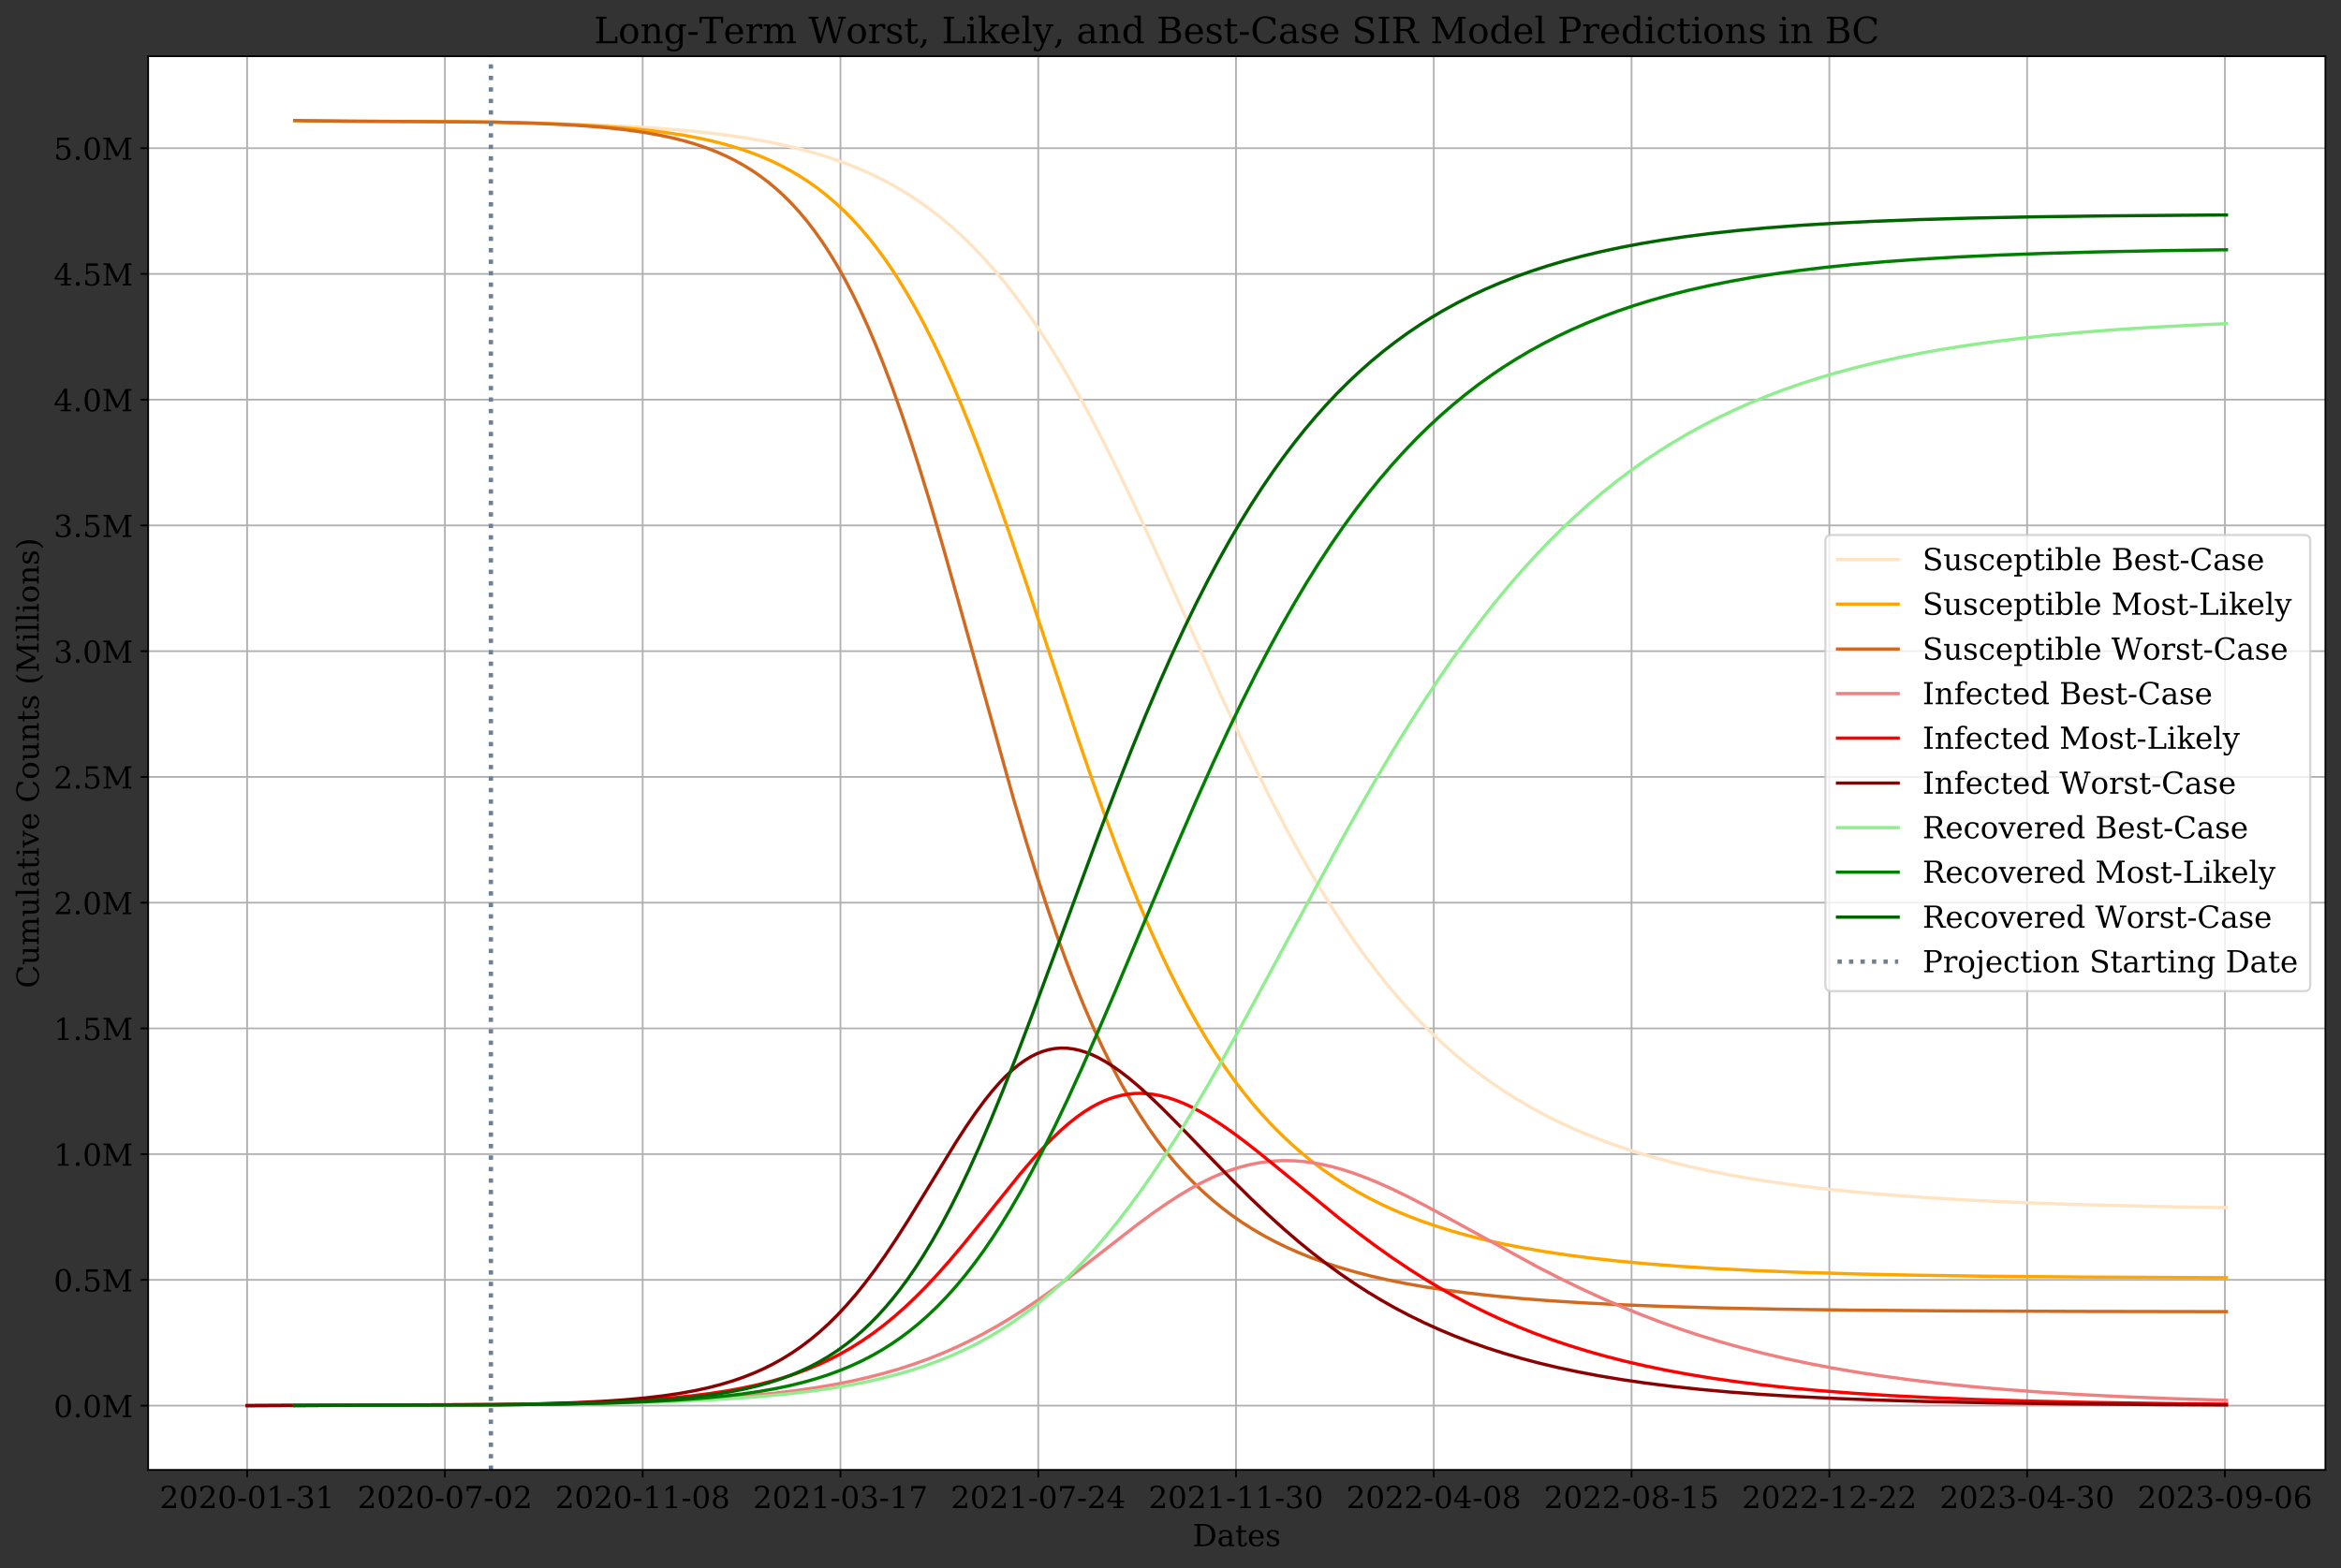 <?xml version="1.0" encoding="utf-8" standalone="no"?>
<!DOCTYPE svg PUBLIC "-//W3C//DTD SVG 1.1//EN"
  "http://www.w3.org/Graphics/SVG/1.1/DTD/svg11.dtd">
<!-- Created with matplotlib (https://matplotlib.org/) -->
<svg height="723.584pt" version="1.1" viewBox="0 0 1079.948 723.584" width="1079.948pt" xmlns="http://www.w3.org/2000/svg" xmlns:xlink="http://www.w3.org/1999/xlink">
 <rect x="0" y="0" width="1079.948" height="723.584" fill="#333333" stroke="none"/>
 <defs>
  <style type="text/css">
*{stroke-linecap:butt;stroke-linejoin:round;}
  </style>
 </defs>
 <g id="figure_1">
  <g id="patch_1">
   <path d="M -0 723.584 
L 1079.948 723.584 
L 1079.948 0 
L -0 0 
z
" style="fill:none;"/>
  </g>
  <g id="axes_1">
   <g id="patch_2">
    <path d="M 68.348 678.285 
L 1072.748 678.285 
L 1072.748 25.965 
L 68.348 25.965 
z
" style="fill:#ffffff;"/>
   </g>
   <g id="matplotlib.axis_1">
    <g id="xtick_1">
     <g id="line2d_1">
      <path clip-path="url(#p30cd4414e5)" d="M 114.003 678.285 
L 114.003 25.965 
" style="fill:none;stroke:#b0b0b0;stroke-linecap:square;stroke-width:0.8;"/>
     </g>
     <g id="line2d_2">
      <defs>
       <path d="M 0 0 
L 0 3.5 
" id="m1c5eb13a9e" style="stroke:#000000;stroke-width:0.8;"/>
      </defs>
      <g>
       <use style="stroke:#000000;stroke-width:0.8;" x="114.003" xlink:href="#m1c5eb13a9e" y="678.285"/>
      </g>
     </g>
     <g id="text_1">
      <!-- 2020-01-31 -->
      <defs>
       <path d="M 12.797 55.516 
L 7.328 55.516 
L 7.328 68.5 
Q 12.547 71.297 17.844 72.75 
Q 23.141 74.219 28.219 74.219 
Q 39.594 74.219 46.188 68.703 
Q 52.781 63.188 52.781 53.719 
Q 52.781 43.016 37.844 28.125 
Q 36.672 27 36.078 26.422 
L 17.672 8.016 
L 48.094 8.016 
L 48.094 17 
L 53.812 17 
L 53.812 0 
L 6.781 0 
L 6.781 5.328 
L 28.906 27.391 
Q 36.234 34.719 39.359 40.844 
Q 42.484 46.969 42.484 53.719 
Q 42.484 61.078 38.641 65.234 
Q 34.812 69.391 28.078 69.391 
Q 21.094 69.391 17.281 65.922 
Q 13.484 62.453 12.797 55.516 
z
" id="DejaVuSerif-50"/>
       <path d="M 31.781 3.422 
Q 39.266 3.422 42.969 11.625 
Q 46.688 19.828 46.688 36.375 
Q 46.688 52.984 42.969 61.188 
Q 39.266 69.391 31.781 69.391 
Q 24.312 69.391 20.594 61.188 
Q 16.891 52.984 16.891 36.375 
Q 16.891 19.828 20.594 11.625 
Q 24.312 3.422 31.781 3.422 
z
M 31.781 -1.422 
Q 19.922 -1.422 13.25 8.531 
Q 6.594 18.5 6.594 36.375 
Q 6.594 54.297 13.25 64.25 
Q 19.922 74.219 31.781 74.219 
Q 43.703 74.219 50.344 64.25 
Q 56.984 54.297 56.984 36.375 
Q 56.984 18.5 50.344 8.531 
Q 43.703 -1.422 31.781 -1.422 
z
" id="DejaVuSerif-48"/>
       <path d="M 4.391 30.609 
L 29.391 30.609 
L 29.391 23 
L 4.391 23 
z
" id="DejaVuSerif-45"/>
       <path d="M 14.203 0 
L 14.203 5.172 
L 26.906 5.172 
L 26.906 65.828 
L 12.203 56.297 
L 12.203 62.703 
L 29.984 74.219 
L 36.719 74.219 
L 36.719 5.172 
L 49.422 5.172 
L 49.422 0 
z
" id="DejaVuSerif-49"/>
       <path d="M 9.719 69.828 
Q 15.438 71.969 20.672 73.094 
Q 25.922 74.219 30.516 74.219 
Q 41.219 74.219 47.219 69.594 
Q 53.219 64.984 53.219 56.781 
Q 53.219 50.203 49.062 45.781 
Q 44.922 41.359 37.312 39.797 
Q 46.297 38.531 51.25 33.281 
Q 56.203 28.031 56.203 19.672 
Q 56.203 9.469 49.344 4.016 
Q 42.484 -1.422 29.594 -1.422 
Q 23.875 -1.422 18.422 -0.188 
Q 12.984 1.031 7.625 3.516 
L 7.625 17.672 
L 13.094 17.672 
Q 13.578 10.641 17.828 7.031 
Q 22.078 3.422 29.781 3.422 
Q 37.25 3.422 41.578 7.734 
Q 45.906 12.062 45.906 19.578 
Q 45.906 28.172 41.453 32.594 
Q 37.016 37.016 28.422 37.016 
L 23.781 37.016 
L 23.781 42 
L 26.219 42 
Q 34.766 42 39.031 45.531 
Q 43.312 49.078 43.312 56.203 
Q 43.312 62.594 39.797 65.984 
Q 36.281 69.391 29.688 69.391 
Q 23.094 69.391 19.453 66.266 
Q 15.828 63.141 15.188 56.984 
L 9.719 56.984 
z
" id="DejaVuSerif-51"/>
      </defs>
      <g transform="translate(73.641 695.923)scale(0.14 -0.14)">
       <use xlink:href="#DejaVuSerif-50"/>
       <use x="63.623" xlink:href="#DejaVuSerif-48"/>
       <use x="127.246" xlink:href="#DejaVuSerif-50"/>
       <use x="190.869" xlink:href="#DejaVuSerif-48"/>
       <use x="254.492" xlink:href="#DejaVuSerif-45"/>
       <use x="288.281" xlink:href="#DejaVuSerif-48"/>
       <use x="351.904" xlink:href="#DejaVuSerif-49"/>
       <use x="415.527" xlink:href="#DejaVuSerif-45"/>
       <use x="449.316" xlink:href="#DejaVuSerif-51"/>
       <use x="512.939" xlink:href="#DejaVuSerif-49"/>
      </g>
     </g>
    </g>
    <g id="xtick_2">
     <g id="line2d_3">
      <path clip-path="url(#p30cd4414e5)" d="M 205.241 678.285 
L 205.241 25.965 
" style="fill:none;stroke:#b0b0b0;stroke-linecap:square;stroke-width:0.8;"/>
     </g>
     <g id="line2d_4">
      <g>
       <use style="stroke:#000000;stroke-width:0.8;" x="205.241" xlink:href="#m1c5eb13a9e" y="678.285"/>
      </g>
     </g>
     <g id="text_2">
      <!-- 2020-07-02 -->
      <defs>
       <path d="M 56.391 67.922 
L 27.875 0 
L 20.609 0 
L 47.797 64.891 
L 14.109 64.891 
L 14.109 55.906 
L 8.406 55.906 
L 8.406 72.906 
L 56.391 72.906 
z
" id="DejaVuSerif-55"/>
      </defs>
      <g transform="translate(164.88 695.923)scale(0.14 -0.14)">
       <use xlink:href="#DejaVuSerif-50"/>
       <use x="63.623" xlink:href="#DejaVuSerif-48"/>
       <use x="127.246" xlink:href="#DejaVuSerif-50"/>
       <use x="190.869" xlink:href="#DejaVuSerif-48"/>
       <use x="254.492" xlink:href="#DejaVuSerif-45"/>
       <use x="288.281" xlink:href="#DejaVuSerif-48"/>
       <use x="351.904" xlink:href="#DejaVuSerif-55"/>
       <use x="415.527" xlink:href="#DejaVuSerif-45"/>
       <use x="449.316" xlink:href="#DejaVuSerif-48"/>
       <use x="512.939" xlink:href="#DejaVuSerif-50"/>
      </g>
     </g>
    </g>
    <g id="xtick_3">
     <g id="line2d_5">
      <path clip-path="url(#p30cd4414e5)" d="M 296.48 678.285 
L 296.48 25.965 
" style="fill:none;stroke:#b0b0b0;stroke-linecap:square;stroke-width:0.8;"/>
     </g>
     <g id="line2d_6">
      <g>
       <use style="stroke:#000000;stroke-width:0.8;" x="296.48" xlink:href="#m1c5eb13a9e" y="678.285"/>
      </g>
     </g>
     <g id="text_3">
      <!-- 2020-11-08 -->
      <defs>
       <path d="M 46.578 19.922 
Q 46.578 27.734 42.688 32.047 
Q 38.812 36.375 31.781 36.375 
Q 24.75 36.375 20.875 32.047 
Q 17 27.734 17 19.922 
Q 17 12.062 20.875 7.734 
Q 24.75 3.422 31.781 3.422 
Q 38.812 3.422 42.688 7.734 
Q 46.578 12.062 46.578 19.922 
z
M 44.578 55.328 
Q 44.578 61.969 41.203 65.672 
Q 37.844 69.391 31.781 69.391 
Q 25.781 69.391 22.391 65.672 
Q 19 61.969 19 55.328 
Q 19 48.641 22.391 44.922 
Q 25.781 41.219 31.781 41.219 
Q 37.844 41.219 41.203 44.922 
Q 44.578 48.641 44.578 55.328 
z
M 39.312 38.812 
Q 47.609 37.703 52.25 32.688 
Q 56.891 27.688 56.891 19.922 
Q 56.891 9.672 50.391 4.125 
Q 43.891 -1.422 31.781 -1.422 
Q 19.734 -1.422 13.203 4.125 
Q 6.688 9.672 6.688 19.922 
Q 6.688 27.688 11.328 32.688 
Q 15.969 37.703 24.312 38.812 
Q 16.938 40.141 13 44.406 
Q 9.078 48.688 9.078 55.328 
Q 9.078 64.109 15.125 69.156 
Q 21.188 74.219 31.781 74.219 
Q 42.391 74.219 48.438 69.156 
Q 54.5 64.109 54.5 55.328 
Q 54.5 48.688 50.562 44.406 
Q 46.625 40.141 39.312 38.812 
z
" id="DejaVuSerif-56"/>
      </defs>
      <g transform="translate(256.118 695.923)scale(0.14 -0.14)">
       <use xlink:href="#DejaVuSerif-50"/>
       <use x="63.623" xlink:href="#DejaVuSerif-48"/>
       <use x="127.246" xlink:href="#DejaVuSerif-50"/>
       <use x="190.869" xlink:href="#DejaVuSerif-48"/>
       <use x="254.492" xlink:href="#DejaVuSerif-45"/>
       <use x="288.281" xlink:href="#DejaVuSerif-49"/>
       <use x="351.904" xlink:href="#DejaVuSerif-49"/>
       <use x="415.527" xlink:href="#DejaVuSerif-45"/>
       <use x="449.316" xlink:href="#DejaVuSerif-48"/>
       <use x="512.939" xlink:href="#DejaVuSerif-56"/>
      </g>
     </g>
    </g>
    <g id="xtick_4">
     <g id="line2d_7">
      <path clip-path="url(#p30cd4414e5)" d="M 387.718 678.285 
L 387.718 25.965 
" style="fill:none;stroke:#b0b0b0;stroke-linecap:square;stroke-width:0.8;"/>
     </g>
     <g id="line2d_8">
      <g>
       <use style="stroke:#000000;stroke-width:0.8;" x="387.718" xlink:href="#m1c5eb13a9e" y="678.285"/>
      </g>
     </g>
     <g id="text_4">
      <!-- 2021-03-17 -->
      <g transform="translate(347.357 695.923)scale(0.14 -0.14)">
       <use xlink:href="#DejaVuSerif-50"/>
       <use x="63.623" xlink:href="#DejaVuSerif-48"/>
       <use x="127.246" xlink:href="#DejaVuSerif-50"/>
       <use x="190.869" xlink:href="#DejaVuSerif-49"/>
       <use x="254.492" xlink:href="#DejaVuSerif-45"/>
       <use x="288.281" xlink:href="#DejaVuSerif-48"/>
       <use x="351.904" xlink:href="#DejaVuSerif-51"/>
       <use x="415.527" xlink:href="#DejaVuSerif-45"/>
       <use x="449.316" xlink:href="#DejaVuSerif-49"/>
       <use x="512.939" xlink:href="#DejaVuSerif-55"/>
      </g>
     </g>
    </g>
    <g id="xtick_5">
     <g id="line2d_9">
      <path clip-path="url(#p30cd4414e5)" d="M 478.956 678.285 
L 478.956 25.965 
" style="fill:none;stroke:#b0b0b0;stroke-linecap:square;stroke-width:0.8;"/>
     </g>
     <g id="line2d_10">
      <g>
       <use style="stroke:#000000;stroke-width:0.8;" x="478.956" xlink:href="#m1c5eb13a9e" y="678.285"/>
      </g>
     </g>
     <g id="text_5">
      <!-- 2021-07-24 -->
      <defs>
       <path d="M 34.906 24.703 
L 34.906 63.484 
L 10.016 24.703 
z
M 56.391 0 
L 23.188 0 
L 23.188 5.172 
L 34.906 5.172 
L 34.906 19.484 
L 3.078 19.484 
L 3.078 24.812 
L 35.016 74.219 
L 44.672 74.219 
L 44.672 24.703 
L 58.594 24.703 
L 58.594 19.484 
L 44.672 19.484 
L 44.672 5.172 
L 56.391 5.172 
z
" id="DejaVuSerif-52"/>
      </defs>
      <g transform="translate(438.595 695.923)scale(0.14 -0.14)">
       <use xlink:href="#DejaVuSerif-50"/>
       <use x="63.623" xlink:href="#DejaVuSerif-48"/>
       <use x="127.246" xlink:href="#DejaVuSerif-50"/>
       <use x="190.869" xlink:href="#DejaVuSerif-49"/>
       <use x="254.492" xlink:href="#DejaVuSerif-45"/>
       <use x="288.281" xlink:href="#DejaVuSerif-48"/>
       <use x="351.904" xlink:href="#DejaVuSerif-55"/>
       <use x="415.527" xlink:href="#DejaVuSerif-45"/>
       <use x="449.316" xlink:href="#DejaVuSerif-50"/>
       <use x="512.939" xlink:href="#DejaVuSerif-52"/>
      </g>
     </g>
    </g>
    <g id="xtick_6">
     <g id="line2d_11">
      <path clip-path="url(#p30cd4414e5)" d="M 570.195 678.285 
L 570.195 25.965 
" style="fill:none;stroke:#b0b0b0;stroke-linecap:square;stroke-width:0.8;"/>
     </g>
     <g id="line2d_12">
      <g>
       <use style="stroke:#000000;stroke-width:0.8;" x="570.195" xlink:href="#m1c5eb13a9e" y="678.285"/>
      </g>
     </g>
     <g id="text_6">
      <!-- 2021-11-30 -->
      <g transform="translate(529.833 695.923)scale(0.14 -0.14)">
       <use xlink:href="#DejaVuSerif-50"/>
       <use x="63.623" xlink:href="#DejaVuSerif-48"/>
       <use x="127.246" xlink:href="#DejaVuSerif-50"/>
       <use x="190.869" xlink:href="#DejaVuSerif-49"/>
       <use x="254.492" xlink:href="#DejaVuSerif-45"/>
       <use x="288.281" xlink:href="#DejaVuSerif-49"/>
       <use x="351.904" xlink:href="#DejaVuSerif-49"/>
       <use x="415.527" xlink:href="#DejaVuSerif-45"/>
       <use x="449.316" xlink:href="#DejaVuSerif-51"/>
       <use x="512.939" xlink:href="#DejaVuSerif-48"/>
      </g>
     </g>
    </g>
    <g id="xtick_7">
     <g id="line2d_13">
      <path clip-path="url(#p30cd4414e5)" d="M 661.433 678.285 
L 661.433 25.965 
" style="fill:none;stroke:#b0b0b0;stroke-linecap:square;stroke-width:0.8;"/>
     </g>
     <g id="line2d_14">
      <g>
       <use style="stroke:#000000;stroke-width:0.8;" x="661.433" xlink:href="#m1c5eb13a9e" y="678.285"/>
      </g>
     </g>
     <g id="text_7">
      <!-- 2022-04-08 -->
      <g transform="translate(621.072 695.923)scale(0.14 -0.14)">
       <use xlink:href="#DejaVuSerif-50"/>
       <use x="63.623" xlink:href="#DejaVuSerif-48"/>
       <use x="127.246" xlink:href="#DejaVuSerif-50"/>
       <use x="190.869" xlink:href="#DejaVuSerif-50"/>
       <use x="254.492" xlink:href="#DejaVuSerif-45"/>
       <use x="288.281" xlink:href="#DejaVuSerif-48"/>
       <use x="351.904" xlink:href="#DejaVuSerif-52"/>
       <use x="415.527" xlink:href="#DejaVuSerif-45"/>
       <use x="449.316" xlink:href="#DejaVuSerif-48"/>
       <use x="512.939" xlink:href="#DejaVuSerif-56"/>
      </g>
     </g>
    </g>
    <g id="xtick_8">
     <g id="line2d_15">
      <path clip-path="url(#p30cd4414e5)" d="M 752.672 678.285 
L 752.672 25.965 
" style="fill:none;stroke:#b0b0b0;stroke-linecap:square;stroke-width:0.8;"/>
     </g>
     <g id="line2d_16">
      <g>
       <use style="stroke:#000000;stroke-width:0.8;" x="752.672" xlink:href="#m1c5eb13a9e" y="678.285"/>
      </g>
     </g>
     <g id="text_8">
      <!-- 2022-08-15 -->
      <defs>
       <path d="M 50.297 72.906 
L 50.297 64.891 
L 16.891 64.891 
L 16.891 44 
Q 19.438 45.75 22.828 46.625 
Q 26.219 47.516 30.422 47.516 
Q 42.234 47.516 49.062 40.969 
Q 55.906 34.422 55.906 23.094 
Q 55.906 11.531 49 5.047 
Q 42.094 -1.422 29.594 -1.422 
Q 24.562 -1.422 19.281 -0.188 
Q 14.016 1.031 8.5 3.516 
L 8.5 17.672 
L 14.016 17.672 
Q 14.453 10.75 18.422 7.078 
Q 22.406 3.422 29.594 3.422 
Q 37.312 3.422 41.453 8.5 
Q 45.609 13.578 45.609 23.094 
Q 45.609 32.562 41.484 37.609 
Q 37.359 42.672 29.594 42.672 
Q 25.203 42.672 21.844 41.109 
Q 18.5 39.547 15.922 36.281 
L 11.719 36.281 
L 11.719 72.906 
z
" id="DejaVuSerif-53"/>
      </defs>
      <g transform="translate(712.31 695.923)scale(0.14 -0.14)">
       <use xlink:href="#DejaVuSerif-50"/>
       <use x="63.623" xlink:href="#DejaVuSerif-48"/>
       <use x="127.246" xlink:href="#DejaVuSerif-50"/>
       <use x="190.869" xlink:href="#DejaVuSerif-50"/>
       <use x="254.492" xlink:href="#DejaVuSerif-45"/>
       <use x="288.281" xlink:href="#DejaVuSerif-48"/>
       <use x="351.904" xlink:href="#DejaVuSerif-56"/>
       <use x="415.527" xlink:href="#DejaVuSerif-45"/>
       <use x="449.316" xlink:href="#DejaVuSerif-49"/>
       <use x="512.939" xlink:href="#DejaVuSerif-53"/>
      </g>
     </g>
    </g>
    <g id="xtick_9">
     <g id="line2d_17">
      <path clip-path="url(#p30cd4414e5)" d="M 843.91 678.285 
L 843.91 25.965 
" style="fill:none;stroke:#b0b0b0;stroke-linecap:square;stroke-width:0.8;"/>
     </g>
     <g id="line2d_18">
      <g>
       <use style="stroke:#000000;stroke-width:0.8;" x="843.91" xlink:href="#m1c5eb13a9e" y="678.285"/>
      </g>
     </g>
     <g id="text_9">
      <!-- 2022-12-22 -->
      <g transform="translate(803.548 695.923)scale(0.14 -0.14)">
       <use xlink:href="#DejaVuSerif-50"/>
       <use x="63.623" xlink:href="#DejaVuSerif-48"/>
       <use x="127.246" xlink:href="#DejaVuSerif-50"/>
       <use x="190.869" xlink:href="#DejaVuSerif-50"/>
       <use x="254.492" xlink:href="#DejaVuSerif-45"/>
       <use x="288.281" xlink:href="#DejaVuSerif-49"/>
       <use x="351.904" xlink:href="#DejaVuSerif-50"/>
       <use x="415.527" xlink:href="#DejaVuSerif-45"/>
       <use x="449.316" xlink:href="#DejaVuSerif-50"/>
       <use x="512.939" xlink:href="#DejaVuSerif-50"/>
      </g>
     </g>
    </g>
    <g id="xtick_10">
     <g id="line2d_19">
      <path clip-path="url(#p30cd4414e5)" d="M 935.148 678.285 
L 935.148 25.965 
" style="fill:none;stroke:#b0b0b0;stroke-linecap:square;stroke-width:0.8;"/>
     </g>
     <g id="line2d_20">
      <g>
       <use style="stroke:#000000;stroke-width:0.8;" x="935.148" xlink:href="#m1c5eb13a9e" y="678.285"/>
      </g>
     </g>
     <g id="text_10">
      <!-- 2023-04-30 -->
      <g transform="translate(894.787 695.923)scale(0.14 -0.14)">
       <use xlink:href="#DejaVuSerif-50"/>
       <use x="63.623" xlink:href="#DejaVuSerif-48"/>
       <use x="127.246" xlink:href="#DejaVuSerif-50"/>
       <use x="190.869" xlink:href="#DejaVuSerif-51"/>
       <use x="254.492" xlink:href="#DejaVuSerif-45"/>
       <use x="288.281" xlink:href="#DejaVuSerif-48"/>
       <use x="351.904" xlink:href="#DejaVuSerif-52"/>
       <use x="415.527" xlink:href="#DejaVuSerif-45"/>
       <use x="449.316" xlink:href="#DejaVuSerif-51"/>
       <use x="512.939" xlink:href="#DejaVuSerif-48"/>
      </g>
     </g>
    </g>
    <g id="xtick_11">
     <g id="line2d_21">
      <path clip-path="url(#p30cd4414e5)" d="M 1026.387 678.285 
L 1026.387 25.965 
" style="fill:none;stroke:#b0b0b0;stroke-linecap:square;stroke-width:0.8;"/>
     </g>
     <g id="line2d_22">
      <g>
       <use style="stroke:#000000;stroke-width:0.8;" x="1026.387" xlink:href="#m1c5eb13a9e" y="678.285"/>
      </g>
     </g>
     <g id="text_11">
      <!-- 2023-09-06 -->
      <defs>
       <path d="M 46.781 32.672 
Q 43.5 29 39.25 27.188 
Q 35.016 25.391 29.688 25.391 
Q 18.844 25.391 12.562 31.938 
Q 6.297 38.484 6.297 49.812 
Q 6.297 60.891 13.109 67.547 
Q 19.922 74.219 31.297 74.219 
Q 43.656 74.219 50.266 65.016 
Q 56.891 55.812 56.891 38.719 
Q 56.891 19.578 49.016 9.078 
Q 41.156 -1.422 26.906 -1.422 
Q 23.047 -1.422 18.797 -0.688 
Q 14.547 0.047 10.109 1.516 
L 10.109 13.625 
L 15.578 13.625 
Q 16.219 8.688 19.391 6.047 
Q 22.562 3.422 27.875 3.422 
Q 37.359 3.422 41.984 10.562 
Q 46.625 17.719 46.781 32.672 
z
M 30.906 69.391 
Q 23.969 69.391 20.281 64.328 
Q 16.609 59.281 16.609 49.812 
Q 16.609 40.328 20.281 35.25 
Q 23.969 30.172 30.906 30.172 
Q 37.844 30.172 41.531 35.078 
Q 45.219 39.984 45.219 49.219 
Q 45.219 58.938 41.5 64.156 
Q 37.797 69.391 30.906 69.391 
z
" id="DejaVuSerif-57"/>
       <path d="M 32.719 3.422 
Q 39.594 3.422 43.297 8.469 
Q 47.016 13.531 47.016 23 
Q 47.016 32.469 43.297 37.516 
Q 39.594 42.578 32.719 42.578 
Q 25.734 42.578 22.062 37.688 
Q 18.406 32.812 18.406 23.578 
Q 18.406 13.875 22.109 8.641 
Q 25.828 3.422 32.719 3.422 
z
M 16.797 40.141 
Q 20.125 43.797 24.312 45.594 
Q 28.516 47.406 33.797 47.406 
Q 44.672 47.406 51 40.859 
Q 57.328 34.328 57.328 23 
Q 57.328 11.922 50.516 5.25 
Q 43.703 -1.422 32.328 -1.422 
Q 19.969 -1.422 13.328 7.781 
Q 6.688 17 6.688 34.078 
Q 6.688 53.219 14.547 63.719 
Q 22.406 74.219 36.719 74.219 
Q 40.578 74.219 44.828 73.484 
Q 49.078 72.75 53.516 71.297 
L 53.516 59.281 
L 48 59.281 
Q 47.406 64.203 44.234 66.797 
Q 41.062 69.391 35.688 69.391 
Q 26.219 69.391 21.578 62.203 
Q 16.938 55.031 16.797 40.141 
z
" id="DejaVuSerif-54"/>
      </defs>
      <g transform="translate(986.025 695.923)scale(0.14 -0.14)">
       <use xlink:href="#DejaVuSerif-50"/>
       <use x="63.623" xlink:href="#DejaVuSerif-48"/>
       <use x="127.246" xlink:href="#DejaVuSerif-50"/>
       <use x="190.869" xlink:href="#DejaVuSerif-51"/>
       <use x="254.492" xlink:href="#DejaVuSerif-45"/>
       <use x="288.281" xlink:href="#DejaVuSerif-48"/>
       <use x="351.904" xlink:href="#DejaVuSerif-57"/>
       <use x="415.527" xlink:href="#DejaVuSerif-45"/>
       <use x="449.316" xlink:href="#DejaVuSerif-48"/>
       <use x="512.939" xlink:href="#DejaVuSerif-54"/>
      </g>
     </g>
    </g>
    <g id="text_12">
     <!-- Dates -->
     <defs>
      <path d="M 24.703 5.172 
L 33.797 5.172 
Q 48 5.172 55.594 13.281 
Q 63.188 21.391 63.188 36.531 
Q 63.188 51.656 55.609 59.656 
Q 48.047 67.672 33.797 67.672 
L 24.703 67.672 
z
M 5.516 0 
L 5.516 5.172 
L 14.797 5.172 
L 14.797 67.672 
L 5.516 67.672 
L 5.516 72.906 
L 34.516 72.906 
Q 53.375 72.906 63.891 63.281 
Q 74.422 53.656 74.422 36.531 
Q 74.422 19.344 63.875 9.672 
Q 53.328 0 34.516 0 
z
" id="DejaVuSerif-68"/>
      <path d="M 39.797 16.312 
L 39.797 27.297 
L 28.219 27.297 
Q 21.531 27.297 18.25 24.406 
Q 14.984 21.531 14.984 15.578 
Q 14.984 10.156 18.297 6.984 
Q 21.625 3.812 27.297 3.812 
Q 32.906 3.812 36.344 7.281 
Q 39.797 10.75 39.797 16.312 
z
M 48.781 32.422 
L 48.781 5.172 
L 56.781 5.172 
L 56.781 0 
L 39.797 0 
L 39.797 5.609 
Q 36.812 2 32.906 0.281 
Q 29 -1.422 23.781 -1.422 
Q 15.141 -1.422 10.062 3.172 
Q 4.984 7.766 4.984 15.578 
Q 4.984 23.641 10.797 28.078 
Q 16.609 32.516 27.203 32.516 
L 39.797 32.516 
L 39.797 36.078 
Q 39.797 42 36.203 45.234 
Q 32.625 48.484 26.125 48.484 
Q 20.75 48.484 17.578 46.047 
Q 14.406 43.609 13.625 38.812 
L 8.984 38.812 
L 8.984 49.312 
Q 13.672 51.312 18.094 52.312 
Q 22.516 53.328 26.703 53.328 
Q 37.5 53.328 43.141 47.969 
Q 48.781 42.625 48.781 32.422 
z
" id="DejaVuSerif-97"/>
      <path d="M 10.797 46.688 
L 2.875 46.688 
L 2.875 51.906 
L 10.797 51.906 
L 10.797 68.016 
L 19.828 68.016 
L 19.828 51.906 
L 36.719 51.906 
L 36.719 46.688 
L 19.828 46.688 
L 19.828 13.719 
Q 19.828 7.125 21.094 5.266 
Q 22.359 3.422 25.781 3.422 
Q 29.297 3.422 30.906 5.484 
Q 32.516 7.562 32.625 12.203 
L 39.406 12.203 
Q 39.016 5.125 35.547 1.844 
Q 32.078 -1.422 25 -1.422 
Q 17.234 -1.422 14.016 2.016 
Q 10.797 5.469 10.797 13.719 
z
" id="DejaVuSerif-116"/>
      <path d="M 54.203 25 
L 15.484 25 
L 15.484 24.609 
Q 15.484 14.109 19.438 8.766 
Q 23.391 3.422 31.109 3.422 
Q 37.016 3.422 40.797 6.516 
Q 44.578 9.625 46.094 15.719 
L 53.328 15.719 
Q 51.172 7.172 45.375 2.875 
Q 39.594 -1.422 30.172 -1.422 
Q 18.797 -1.422 11.891 6.078 
Q 4.984 13.578 4.984 25.984 
Q 4.984 38.281 11.766 45.797 
Q 18.562 53.328 29.594 53.328 
Q 41.359 53.328 47.656 46.062 
Q 53.953 38.812 54.203 25 
z
M 43.609 30.172 
Q 43.312 39.266 39.766 43.875 
Q 36.234 48.484 29.594 48.484 
Q 23.391 48.484 19.828 43.844 
Q 16.266 39.203 15.484 30.172 
z
" id="DejaVuSerif-101"/>
      <path d="M 5.609 2.875 
L 5.609 14.984 
L 10.797 14.984 
Q 10.984 9.188 14.422 6.297 
Q 17.875 3.422 24.609 3.422 
Q 30.672 3.422 33.844 5.688 
Q 37.016 7.953 37.016 12.312 
Q 37.016 15.719 34.688 17.812 
Q 32.375 19.922 24.906 22.312 
L 18.406 24.516 
Q 11.719 26.656 8.719 29.875 
Q 5.719 33.109 5.719 38.094 
Q 5.719 45.219 10.938 49.266 
Q 16.156 53.328 25.391 53.328 
Q 29.5 53.328 34.031 52.25 
Q 38.578 51.172 43.406 49.125 
L 43.406 37.797 
L 38.234 37.797 
Q 38.031 42.828 34.703 45.656 
Q 31.391 48.484 25.688 48.484 
Q 20.016 48.484 17.109 46.484 
Q 14.203 44.484 14.203 40.484 
Q 14.203 37.203 16.406 35.219 
Q 18.609 33.25 25.203 31.203 
L 32.328 29 
Q 39.703 26.703 42.938 23.266 
Q 46.188 19.828 46.188 14.406 
Q 46.188 7.031 40.547 2.797 
Q 34.906 -1.422 25 -1.422 
Q 19.969 -1.422 15.188 -0.344 
Q 10.406 0.734 5.609 2.875 
z
" id="DejaVuSerif-115"/>
     </defs>
     <g transform="translate(550.215 713.473)scale(0.14 -0.14)">
      <use xlink:href="#DejaVuSerif-68"/>
      <use x="80.176" xlink:href="#DejaVuSerif-97"/>
      <use x="139.795" xlink:href="#DejaVuSerif-116"/>
      <use x="179.98" xlink:href="#DejaVuSerif-101"/>
      <use x="239.16" xlink:href="#DejaVuSerif-115"/>
     </g>
    </g>
   </g>
   <g id="matplotlib.axis_2">
    <g id="ytick_1">
     <g id="line2d_23">
      <path clip-path="url(#p30cd4414e5)" d="M 68.348 648.635 
L 1072.748 648.635 
" style="fill:none;stroke:#b0b0b0;stroke-linecap:square;stroke-width:0.8;"/>
     </g>
     <g id="line2d_24">
      <defs>
       <path d="M 0 0 
L -3.5 0 
" id="m72fb662f8c" style="stroke:#000000;stroke-width:0.8;"/>
      </defs>
      <g>
       <use style="stroke:#000000;stroke-width:0.8;" x="68.348" xlink:href="#m72fb662f8c" y="648.635"/>
      </g>
     </g>
     <g id="text_13">
      <!-- 0.0M -->
      <defs>
       <path d="M 9.422 5.078 
Q 9.422 7.812 11.281 9.719 
Q 13.141 11.625 15.922 11.625 
Q 18.609 11.625 20.5 9.719 
Q 22.406 7.812 22.406 5.078 
Q 22.406 2.391 20.5 0.484 
Q 18.609 -1.422 15.922 -1.422 
Q 13.141 -1.422 11.281 0.453 
Q 9.422 2.344 9.422 5.078 
z
" id="DejaVuSerif-46"/>
       <path d="M 5.516 0 
L 5.516 5.172 
L 14.797 5.172 
L 14.797 67.672 
L 4.984 67.672 
L 4.984 72.906 
L 26.219 72.906 
L 51.812 21 
L 77.391 72.906 
L 97.312 72.906 
L 97.312 67.672 
L 87.594 67.672 
L 87.594 5.172 
L 96.922 5.172 
L 96.922 0 
L 68.406 0 
L 68.406 5.172 
L 77.688 5.172 
L 77.688 61.531 
L 52.688 10.688 
L 45.797 10.688 
L 20.797 61.531 
L 20.797 5.172 
L 30.078 5.172 
L 30.078 0 
z
" id="DejaVuSerif-77"/>
      </defs>
      <g transform="translate(24.749 653.953)scale(0.14 -0.14)">
       <use xlink:href="#DejaVuSerif-48"/>
       <use x="63.623" xlink:href="#DejaVuSerif-46"/>
       <use x="95.41" xlink:href="#DejaVuSerif-48"/>
       <use x="159.033" xlink:href="#DejaVuSerif-77"/>
      </g>
     </g>
    </g>
    <g id="ytick_2">
     <g id="line2d_25">
      <path clip-path="url(#p30cd4414e5)" d="M 68.348 590.609 
L 1072.748 590.609 
" style="fill:none;stroke:#b0b0b0;stroke-linecap:square;stroke-width:0.8;"/>
     </g>
     <g id="line2d_26">
      <g>
       <use style="stroke:#000000;stroke-width:0.8;" x="68.348" xlink:href="#m72fb662f8c" y="590.609"/>
      </g>
     </g>
     <g id="text_14">
      <!-- 0.5M -->
      <g transform="translate(24.749 595.928)scale(0.14 -0.14)">
       <use xlink:href="#DejaVuSerif-48"/>
       <use x="63.623" xlink:href="#DejaVuSerif-46"/>
       <use x="95.41" xlink:href="#DejaVuSerif-53"/>
       <use x="159.033" xlink:href="#DejaVuSerif-77"/>
      </g>
     </g>
    </g>
    <g id="ytick_3">
     <g id="line2d_27">
      <path clip-path="url(#p30cd4414e5)" d="M 68.348 532.584 
L 1072.748 532.584 
" style="fill:none;stroke:#b0b0b0;stroke-linecap:square;stroke-width:0.8;"/>
     </g>
     <g id="line2d_28">
      <g>
       <use style="stroke:#000000;stroke-width:0.8;" x="68.348" xlink:href="#m72fb662f8c" y="532.584"/>
      </g>
     </g>
     <g id="text_15">
      <!-- 1.0M -->
      <g transform="translate(24.749 537.903)scale(0.14 -0.14)">
       <use xlink:href="#DejaVuSerif-49"/>
       <use x="63.623" xlink:href="#DejaVuSerif-46"/>
       <use x="95.41" xlink:href="#DejaVuSerif-48"/>
       <use x="159.033" xlink:href="#DejaVuSerif-77"/>
      </g>
     </g>
    </g>
    <g id="ytick_4">
     <g id="line2d_29">
      <path clip-path="url(#p30cd4414e5)" d="M 68.348 474.558 
L 1072.748 474.558 
" style="fill:none;stroke:#b0b0b0;stroke-linecap:square;stroke-width:0.8;"/>
     </g>
     <g id="line2d_30">
      <g>
       <use style="stroke:#000000;stroke-width:0.8;" x="68.348" xlink:href="#m72fb662f8c" y="474.558"/>
      </g>
     </g>
     <g id="text_16">
      <!-- 1.5M -->
      <g transform="translate(24.749 479.877)scale(0.14 -0.14)">
       <use xlink:href="#DejaVuSerif-49"/>
       <use x="63.623" xlink:href="#DejaVuSerif-46"/>
       <use x="95.41" xlink:href="#DejaVuSerif-53"/>
       <use x="159.033" xlink:href="#DejaVuSerif-77"/>
      </g>
     </g>
    </g>
    <g id="ytick_5">
     <g id="line2d_31">
      <path clip-path="url(#p30cd4414e5)" d="M 68.348 416.533 
L 1072.748 416.533 
" style="fill:none;stroke:#b0b0b0;stroke-linecap:square;stroke-width:0.8;"/>
     </g>
     <g id="line2d_32">
      <g>
       <use style="stroke:#000000;stroke-width:0.8;" x="68.348" xlink:href="#m72fb662f8c" y="416.533"/>
      </g>
     </g>
     <g id="text_17">
      <!-- 2.0M -->
      <g transform="translate(24.749 421.852)scale(0.14 -0.14)">
       <use xlink:href="#DejaVuSerif-50"/>
       <use x="63.623" xlink:href="#DejaVuSerif-46"/>
       <use x="95.41" xlink:href="#DejaVuSerif-48"/>
       <use x="159.033" xlink:href="#DejaVuSerif-77"/>
      </g>
     </g>
    </g>
    <g id="ytick_6">
     <g id="line2d_33">
      <path clip-path="url(#p30cd4414e5)" d="M 68.348 358.508 
L 1072.748 358.508 
" style="fill:none;stroke:#b0b0b0;stroke-linecap:square;stroke-width:0.8;"/>
     </g>
     <g id="line2d_34">
      <g>
       <use style="stroke:#000000;stroke-width:0.8;" x="68.348" xlink:href="#m72fb662f8c" y="358.508"/>
      </g>
     </g>
     <g id="text_18">
      <!-- 2.5M -->
      <g transform="translate(24.749 363.827)scale(0.14 -0.14)">
       <use xlink:href="#DejaVuSerif-50"/>
       <use x="63.623" xlink:href="#DejaVuSerif-46"/>
       <use x="95.41" xlink:href="#DejaVuSerif-53"/>
       <use x="159.033" xlink:href="#DejaVuSerif-77"/>
      </g>
     </g>
    </g>
    <g id="ytick_7">
     <g id="line2d_35">
      <path clip-path="url(#p30cd4414e5)" d="M 68.348 300.482 
L 1072.748 300.482 
" style="fill:none;stroke:#b0b0b0;stroke-linecap:square;stroke-width:0.8;"/>
     </g>
     <g id="line2d_36">
      <g>
       <use style="stroke:#000000;stroke-width:0.8;" x="68.348" xlink:href="#m72fb662f8c" y="300.482"/>
      </g>
     </g>
     <g id="text_19">
      <!-- 3.0M -->
      <g transform="translate(24.749 305.801)scale(0.14 -0.14)">
       <use xlink:href="#DejaVuSerif-51"/>
       <use x="63.623" xlink:href="#DejaVuSerif-46"/>
       <use x="95.41" xlink:href="#DejaVuSerif-48"/>
       <use x="159.033" xlink:href="#DejaVuSerif-77"/>
      </g>
     </g>
    </g>
    <g id="ytick_8">
     <g id="line2d_37">
      <path clip-path="url(#p30cd4414e5)" d="M 68.348 242.457 
L 1072.748 242.457 
" style="fill:none;stroke:#b0b0b0;stroke-linecap:square;stroke-width:0.8;"/>
     </g>
     <g id="line2d_38">
      <g>
       <use style="stroke:#000000;stroke-width:0.8;" x="68.348" xlink:href="#m72fb662f8c" y="242.457"/>
      </g>
     </g>
     <g id="text_20">
      <!-- 3.5M -->
      <g transform="translate(24.749 247.776)scale(0.14 -0.14)">
       <use xlink:href="#DejaVuSerif-51"/>
       <use x="63.623" xlink:href="#DejaVuSerif-46"/>
       <use x="95.41" xlink:href="#DejaVuSerif-53"/>
       <use x="159.033" xlink:href="#DejaVuSerif-77"/>
      </g>
     </g>
    </g>
    <g id="ytick_9">
     <g id="line2d_39">
      <path clip-path="url(#p30cd4414e5)" d="M 68.348 184.432 
L 1072.748 184.432 
" style="fill:none;stroke:#b0b0b0;stroke-linecap:square;stroke-width:0.8;"/>
     </g>
     <g id="line2d_40">
      <g>
       <use style="stroke:#000000;stroke-width:0.8;" x="68.348" xlink:href="#m72fb662f8c" y="184.432"/>
      </g>
     </g>
     <g id="text_21">
      <!-- 4.0M -->
      <g transform="translate(24.749 189.751)scale(0.14 -0.14)">
       <use xlink:href="#DejaVuSerif-52"/>
       <use x="63.623" xlink:href="#DejaVuSerif-46"/>
       <use x="95.41" xlink:href="#DejaVuSerif-48"/>
       <use x="159.033" xlink:href="#DejaVuSerif-77"/>
      </g>
     </g>
    </g>
    <g id="ytick_10">
     <g id="line2d_41">
      <path clip-path="url(#p30cd4414e5)" d="M 68.348 126.406 
L 1072.748 126.406 
" style="fill:none;stroke:#b0b0b0;stroke-linecap:square;stroke-width:0.8;"/>
     </g>
     <g id="line2d_42">
      <g>
       <use style="stroke:#000000;stroke-width:0.8;" x="68.348" xlink:href="#m72fb662f8c" y="126.406"/>
      </g>
     </g>
     <g id="text_22">
      <!-- 4.5M -->
      <g transform="translate(24.749 131.725)scale(0.14 -0.14)">
       <use xlink:href="#DejaVuSerif-52"/>
       <use x="63.623" xlink:href="#DejaVuSerif-46"/>
       <use x="95.41" xlink:href="#DejaVuSerif-53"/>
       <use x="159.033" xlink:href="#DejaVuSerif-77"/>
      </g>
     </g>
    </g>
    <g id="ytick_11">
     <g id="line2d_43">
      <path clip-path="url(#p30cd4414e5)" d="M 68.348 68.381 
L 1072.748 68.381 
" style="fill:none;stroke:#b0b0b0;stroke-linecap:square;stroke-width:0.8;"/>
     </g>
     <g id="line2d_44">
      <g>
       <use style="stroke:#000000;stroke-width:0.8;" x="68.348" xlink:href="#m72fb662f8c" y="68.381"/>
      </g>
     </g>
     <g id="text_23">
      <!-- 5.0M -->
      <g transform="translate(24.749 73.7)scale(0.14 -0.14)">
       <use xlink:href="#DejaVuSerif-53"/>
       <use x="63.623" xlink:href="#DejaVuSerif-46"/>
       <use x="95.41" xlink:href="#DejaVuSerif-48"/>
       <use x="159.033" xlink:href="#DejaVuSerif-77"/>
      </g>
     </g>
    </g>
    <g id="text_24">
     <!-- Cumulative Counts (Millions) -->
     <defs>
      <path d="M 70.516 19.281 
Q 67.281 9.078 59.688 3.828 
Q 52.094 -1.422 40.484 -1.422 
Q 33.344 -1.422 27.234 1.016 
Q 21.141 3.469 16.406 8.203 
Q 10.938 13.672 8.266 20.625 
Q 5.609 27.594 5.609 36.375 
Q 5.609 53.375 15.422 63.797 
Q 25.25 74.219 41.312 74.219 
Q 47.266 74.219 54 72.656 
Q 60.75 71.094 68.5 67.922 
L 68.5 51.125 
L 62.984 51.125 
Q 61.188 60.297 55.734 64.641 
Q 50.297 69 40.484 69 
Q 28.812 69 22.797 60.719 
Q 16.797 52.438 16.797 36.375 
Q 16.797 20.359 22.797 12.078 
Q 28.812 3.812 40.484 3.812 
Q 48.641 3.812 53.906 7.688 
Q 59.188 11.578 61.531 19.281 
z
" id="DejaVuSerif-67"/>
      <path d="M 35.406 51.906 
L 52.203 51.906 
L 52.203 5.172 
L 60.688 5.172 
L 60.688 0 
L 43.219 0 
L 43.219 9.188 
Q 40.719 4 36.766 1.281 
Q 32.812 -1.422 27.594 -1.422 
Q 18.953 -1.422 14.875 3.484 
Q 10.797 8.406 10.797 18.891 
L 10.797 46.688 
L 2.688 46.688 
L 2.688 51.906 
L 19.828 51.906 
L 19.828 21.688 
Q 19.828 12.203 22.141 8.688 
Q 24.469 5.172 30.422 5.172 
Q 36.672 5.172 39.938 9.766 
Q 43.219 14.359 43.219 23.094 
L 43.219 46.688 
L 35.406 46.688 
z
" id="DejaVuSerif-117"/>
      <path d="M 51.812 41.797 
Q 54.391 47.516 58.422 50.422 
Q 62.453 53.328 67.828 53.328 
Q 75.984 53.328 79.984 48.266 
Q 83.984 43.219 83.984 33.016 
L 83.984 5.172 
L 92.094 5.172 
L 92.094 0 
L 67.188 0 
L 67.188 5.172 
L 75 5.172 
L 75 31.984 
Q 75 39.938 72.656 43.312 
Q 70.312 46.688 64.891 46.688 
Q 58.891 46.688 55.734 42.141 
Q 52.594 37.594 52.594 28.906 
L 52.594 5.172 
L 60.406 5.172 
L 60.406 0 
L 35.797 0 
L 35.797 5.172 
L 43.609 5.172 
L 43.609 32.328 
Q 43.609 40.094 41.266 43.391 
Q 38.922 46.688 33.5 46.688 
Q 27.484 46.688 24.328 42.141 
Q 21.188 37.594 21.188 28.906 
L 21.188 5.172 
L 29 5.172 
L 29 0 
L 4.109 0 
L 4.109 5.172 
L 12.203 5.172 
L 12.203 46.781 
L 3.609 46.781 
L 3.609 51.906 
L 21.188 51.906 
L 21.188 42.672 
Q 23.688 47.859 27.531 50.594 
Q 31.391 53.328 36.281 53.328 
Q 42.328 53.328 46.375 50.312 
Q 50.438 47.312 51.812 41.797 
z
" id="DejaVuSerif-109"/>
      <path d="M 20.516 5.172 
L 29 5.172 
L 29 0 
L 2.875 0 
L 2.875 5.172 
L 11.531 5.172 
L 11.531 70.797 
L 2.875 70.797 
L 2.875 75.984 
L 20.516 75.984 
z
" id="DejaVuSerif-108"/>
      <path d="M 9.719 68.016 
Q 9.719 70.266 11.344 71.922 
Q 12.984 73.578 15.281 73.578 
Q 17.531 73.578 19.156 71.922 
Q 20.797 70.266 20.797 68.016 
Q 20.797 65.719 19.188 64.109 
Q 17.578 62.5 15.281 62.5 
Q 12.984 62.5 11.344 64.109 
Q 9.719 65.719 9.719 68.016 
z
M 21.188 5.172 
L 29.688 5.172 
L 29.688 0 
L 3.609 0 
L 3.609 5.172 
L 12.203 5.172 
L 12.203 46.688 
L 3.609 46.688 
L 3.609 51.906 
L 21.188 51.906 
z
" id="DejaVuSerif-105"/>
      <path d="M 24.703 0 
L 5.609 46.688 
L -0.297 46.688 
L -0.297 51.906 
L 23.578 51.906 
L 23.578 46.688 
L 15.281 46.688 
L 29.891 10.984 
L 44.484 46.688 
L 36.719 46.688 
L 36.719 51.906 
L 56.203 51.906 
L 56.203 46.688 
L 50.391 46.688 
L 31.297 0 
z
" id="DejaVuSerif-118"/>
      <path id="DejaVuSerif-32"/>
      <path d="M 30.078 3.422 
Q 37.312 3.422 40.984 9.125 
Q 44.672 14.844 44.672 25.984 
Q 44.672 37.109 40.984 42.797 
Q 37.312 48.484 30.078 48.484 
Q 22.859 48.484 19.172 42.797 
Q 15.484 37.109 15.484 25.984 
Q 15.484 14.844 19.188 9.125 
Q 22.906 3.422 30.078 3.422 
z
M 30.078 -1.422 
Q 18.75 -1.422 11.859 6.078 
Q 4.984 13.578 4.984 25.984 
Q 4.984 38.375 11.844 45.844 
Q 18.703 53.328 30.078 53.328 
Q 41.453 53.328 48.312 45.844 
Q 55.172 38.375 55.172 25.984 
Q 55.172 13.578 48.312 6.078 
Q 41.453 -1.422 30.078 -1.422 
z
" id="DejaVuSerif-111"/>
      <path d="M 4.109 0 
L 4.109 5.172 
L 12.203 5.172 
L 12.203 46.688 
L 3.609 46.688 
L 3.609 51.906 
L 21.188 51.906 
L 21.188 42.672 
Q 23.688 47.953 27.656 50.641 
Q 31.641 53.328 36.922 53.328 
Q 45.516 53.328 49.562 48.391 
Q 53.609 43.453 53.609 33.016 
L 53.609 5.172 
L 61.625 5.172 
L 61.625 0 
L 36.812 0 
L 36.812 5.172 
L 44.578 5.172 
L 44.578 30.172 
Q 44.578 39.703 42.234 43.234 
Q 39.891 46.781 33.984 46.781 
Q 27.734 46.781 24.453 42.203 
Q 21.188 37.641 21.188 28.906 
L 21.188 5.172 
L 29 5.172 
L 29 0 
z
" id="DejaVuSerif-110"/>
      <path d="M 31.891 -15.578 
Q 20.016 -10.25 13.953 1.297 
Q 7.906 12.844 7.906 30.172 
Q 7.906 47.562 13.953 59.109 
Q 20.016 70.656 31.891 75.984 
L 31.891 71.188 
Q 24.359 66.016 21.094 56.609 
Q 17.828 47.219 17.828 30.172 
Q 17.828 13.188 21.094 3.781 
Q 24.359 -5.609 31.891 -10.797 
z
" id="DejaVuSerif-40"/>
      <path d="M 7.078 -15.578 
L 7.078 -10.797 
Q 14.594 -5.609 17.891 3.781 
Q 21.188 13.188 21.188 30.172 
Q 21.188 47.219 17.891 56.609 
Q 14.594 66.016 7.078 71.188 
L 7.078 75.984 
Q 19 70.656 25.047 59.109 
Q 31.109 47.562 31.109 30.172 
Q 31.109 12.844 25.047 1.297 
Q 19 -10.25 7.078 -15.578 
z
" id="DejaVuSerif-41"/>
     </defs>
     <g transform="translate(17.838 456.04)rotate(-90)scale(0.14 -0.14)">
      <use xlink:href="#DejaVuSerif-67"/>
      <use x="76.514" xlink:href="#DejaVuSerif-117"/>
      <use x="140.918" xlink:href="#DejaVuSerif-109"/>
      <use x="235.742" xlink:href="#DejaVuSerif-117"/>
      <use x="300.146" xlink:href="#DejaVuSerif-108"/>
      <use x="332.129" xlink:href="#DejaVuSerif-97"/>
      <use x="391.748" xlink:href="#DejaVuSerif-116"/>
      <use x="431.934" xlink:href="#DejaVuSerif-105"/>
      <use x="463.916" xlink:href="#DejaVuSerif-118"/>
      <use x="520.41" xlink:href="#DejaVuSerif-101"/>
      <use x="579.59" xlink:href="#DejaVuSerif-32"/>
      <use x="611.377" xlink:href="#DejaVuSerif-67"/>
      <use x="687.891" xlink:href="#DejaVuSerif-111"/>
      <use x="748.096" xlink:href="#DejaVuSerif-117"/>
      <use x="812.5" xlink:href="#DejaVuSerif-110"/>
      <use x="876.904" xlink:href="#DejaVuSerif-116"/>
      <use x="917.09" xlink:href="#DejaVuSerif-115"/>
      <use x="968.408" xlink:href="#DejaVuSerif-32"/>
      <use x="1000.195" xlink:href="#DejaVuSerif-40"/>
      <use x="1039.209" xlink:href="#DejaVuSerif-77"/>
      <use x="1141.602" xlink:href="#DejaVuSerif-105"/>
      <use x="1173.584" xlink:href="#DejaVuSerif-108"/>
      <use x="1205.566" xlink:href="#DejaVuSerif-108"/>
      <use x="1237.549" xlink:href="#DejaVuSerif-105"/>
      <use x="1269.531" xlink:href="#DejaVuSerif-111"/>
      <use x="1329.736" xlink:href="#DejaVuSerif-110"/>
      <use x="1394.141" xlink:href="#DejaVuSerif-115"/>
      <use x="1445.459" xlink:href="#DejaVuSerif-41"/>
     </g>
    </g>
   </g>
   <g id="line2d_45">
    <path clip-path="url(#p30cd4414e5)" d="M 135.928 55.616 
L 141.587 55.724 
L 161.39 55.928 
L 209.485 56.188 
L 229.996 56.39 
L 253.336 56.888 
L 272.432 57.509 
L 288.7 58.258 
L 302.138 59.088 
L 314.162 60.041 
L 324.771 61.092 
L 334.673 62.289 
L 343.867 63.626 
L 352.354 65.09 
L 360.134 66.658 
L 367.207 68.299 
L 374.28 70.175 
L 380.645 72.088 
L 387.011 74.24 
L 392.669 76.375 
L 398.327 78.741 
L 403.985 81.358 
L 408.936 83.873 
L 413.887 86.614 
L 418.838 89.598 
L 423.789 92.841 
L 428.74 96.362 
L 433.691 100.178 
L 438.642 104.306 
L 443.593 108.764 
L 448.544 113.567 
L 453.495 118.733 
L 458.445 124.274 
L 463.396 130.204 
L 468.347 136.533 
L 473.298 143.268 
L 478.249 150.415 
L 483.2 157.974 
L 488.151 165.942 
L 493.102 174.313 
L 498.76 184.356 
L 504.418 194.884 
L 510.076 205.863 
L 516.442 218.7 
L 523.515 233.483 
L 532.002 251.788 
L 543.318 276.791 
L 563.122 320.616 
L 571.609 338.837 
L 579.389 354.998 
L 585.755 367.748 
L 592.12 380.015 
L 597.778 390.481 
L 603.437 400.511 
L 609.095 410.092 
L 614.753 419.216 
L 620.411 427.88 
L 625.362 435.086 
L 630.313 441.946 
L 635.264 448.467 
L 640.215 454.657 
L 645.166 460.524 
L 650.117 466.081 
L 655.068 471.337 
L 660.019 476.306 
L 665.677 481.648 
L 671.335 486.648 
L 676.993 491.326 
L 682.651 495.699 
L 688.31 499.785 
L 693.968 503.603 
L 699.626 507.169 
L 705.991 510.898 
L 712.357 514.351 
L 718.722 517.546 
L 725.088 520.504 
L 732.161 523.533 
L 739.233 526.314 
L 746.306 528.867 
L 754.086 531.434 
L 761.866 533.773 
L 770.353 536.087 
L 778.841 538.179 
L 788.035 540.219 
L 797.937 542.182 
L 808.546 544.046 
L 819.863 545.796 
L 831.886 547.418 
L 844.617 548.907 
L 858.055 550.259 
L 872.908 551.53 
L 889.175 552.696 
L 906.857 553.742 
L 926.661 554.69 
L 949.294 555.544 
L 974.756 556.279 
L 1004.461 556.91 
L 1027.094 557.268 
L 1027.094 557.268 
" style="fill:none;stroke:#ffe4c4;stroke-linecap:square;stroke-width:1.5;"/>
   </g>
   <g id="line2d_46">
    <path clip-path="url(#p30cd4414e5)" d="M 135.928 55.616 
L 141.587 55.724 
L 161.39 55.928 
L 209.485 56.188 
L 228.581 56.374 
L 248.385 56.865 
L 263.945 57.468 
L 276.676 58.173 
L 287.992 59.022 
L 297.894 59.992 
L 306.382 61.039 
L 314.162 62.215 
L 321.234 63.5 
L 327.6 64.866 
L 333.965 66.462 
L 339.623 68.105 
L 345.282 69.989 
L 350.233 71.862 
L 355.183 73.968 
L 360.134 76.335 
L 364.378 78.592 
L 368.622 81.082 
L 372.865 83.824 
L 377.109 86.841 
L 381.353 90.154 
L 385.596 93.788 
L 389.84 97.767 
L 393.376 101.364 
L 396.913 105.231 
L 400.449 109.383 
L 403.985 113.834 
L 407.522 118.597 
L 411.058 123.685 
L 414.594 129.108 
L 418.131 134.877 
L 422.375 142.268 
L 426.618 150.18 
L 430.862 158.619 
L 435.105 167.586 
L 439.349 177.074 
L 443.593 187.071 
L 448.544 199.351 
L 453.495 212.252 
L 459.153 227.679 
L 465.518 245.775 
L 472.591 266.583 
L 483.907 300.701 
L 496.638 338.918 
L 503.711 359.473 
L 510.076 377.297 
L 515.735 392.482 
L 520.686 405.197 
L 525.637 417.337 
L 530.587 428.878 
L 535.538 439.803 
L 539.782 448.675 
L 544.026 457.093 
L 548.269 465.064 
L 552.513 472.598 
L 556.757 479.705 
L 561 486.402 
L 565.244 492.703 
L 569.488 498.625 
L 573.731 504.187 
L 577.975 509.405 
L 582.218 514.299 
L 586.462 518.886 
L 590.706 523.185 
L 595.657 527.857 
L 600.608 532.185 
L 605.559 536.194 
L 610.509 539.907 
L 615.46 543.347 
L 620.411 546.535 
L 626.069 549.893 
L 631.728 552.973 
L 637.386 555.799 
L 643.044 558.393 
L 649.41 561.06 
L 655.775 563.486 
L 662.848 565.926 
L 669.92 568.127 
L 677.7 570.3 
L 685.48 572.243 
L 693.968 574.131 
L 703.162 575.937 
L 713.064 577.639 
L 723.673 579.223 
L 734.99 580.678 
L 747.013 581.998 
L 760.452 583.242 
L 775.304 584.384 
L 791.572 585.403 
L 809.961 586.324 
L 830.472 587.124 
L 854.519 587.83 
L 882.81 588.427 
L 916.759 588.912 
L 959.903 589.293 
L 1017.899 589.569 
L 1027.094 589.597 
L 1027.094 589.597 
" style="fill:none;stroke:#ffa500;stroke-linecap:square;stroke-width:1.5;"/>
   </g>
   <g id="line2d_47">
    <path clip-path="url(#p30cd4414e5)" d="M 135.928 55.616 
L 141.587 55.724 
L 161.39 55.928 
L 209.485 56.188 
L 228.581 56.379 
L 245.556 56.847 
L 258.994 57.425 
L 270.311 58.126 
L 280.212 58.963 
L 288.7 59.901 
L 296.48 60.993 
L 303.552 62.223 
L 309.918 63.568 
L 315.576 64.989 
L 320.527 66.435 
L 325.478 68.1 
L 330.429 70.014 
L 334.673 71.88 
L 338.916 73.979 
L 343.16 76.337 
L 347.403 78.983 
L 350.94 81.431 
L 354.476 84.12 
L 358.013 87.07 
L 361.549 90.302 
L 365.085 93.838 
L 368.622 97.701 
L 372.158 101.915 
L 375.694 106.501 
L 379.231 111.484 
L 382.767 116.885 
L 386.304 122.727 
L 389.84 129.028 
L 393.376 135.807 
L 396.913 143.079 
L 400.449 150.855 
L 403.985 159.141 
L 407.522 167.941 
L 411.765 179.173 
L 416.009 191.121 
L 420.253 203.755 
L 424.496 217.028 
L 429.447 233.242 
L 435.105 252.584 
L 442.178 277.664 
L 467.64 368.95 
L 473.298 387.951 
L 478.249 403.853 
L 483.2 418.993 
L 487.444 431.317 
L 491.687 443.013 
L 495.931 454.069 
L 500.175 464.482 
L 504.418 474.258 
L 508.662 483.411 
L 512.906 491.96 
L 517.149 499.928 
L 521.393 507.343 
L 525.637 514.233 
L 529.88 520.627 
L 534.124 526.557 
L 538.367 532.051 
L 542.611 537.141 
L 546.855 541.853 
L 551.098 546.216 
L 555.342 550.255 
L 559.586 553.995 
L 563.829 557.458 
L 568.073 560.667 
L 573.024 564.114 
L 577.975 567.27 
L 582.926 570.161 
L 587.877 572.812 
L 593.535 575.574 
L 599.193 578.08 
L 604.851 580.356 
L 611.217 582.669 
L 617.582 584.75 
L 624.655 586.82 
L 631.728 588.666 
L 639.508 590.469 
L 647.995 592.2 
L 657.19 593.833 
L 667.091 595.353 
L 677.7 596.748 
L 689.017 598.012 
L 701.748 599.204 
L 715.893 600.295 
L 731.453 601.267 
L 749.135 602.141 
L 768.939 602.896 
L 792.279 603.557 
L 819.863 604.111 
L 853.812 604.563 
L 897.663 604.911 
L 958.488 605.154 
L 1027.094 605.271 
L 1027.094 605.271 
" style="fill:none;stroke:#d2691e;stroke-linecap:square;stroke-width:1.5;"/>
   </g>
   <g id="line2d_48">
    <path clip-path="url(#p30cd4414e5)" d="M 114.003 648.634 
L 140.172 648.511 
L 168.463 648.362 
L 229.289 648.181 
L 260.409 647.79 
L 284.456 647.271 
L 303.552 646.642 
L 319.82 645.886 
L 333.965 645.003 
L 345.989 644.038 
L 357.305 642.905 
L 367.207 641.696 
L 376.402 640.356 
L 384.889 638.905 
L 392.669 637.366 
L 400.449 635.603 
L 407.522 633.784 
L 414.594 631.737 
L 421.667 629.443 
L 428.033 627.15 
L 434.398 624.626 
L 440.764 621.859 
L 447.129 618.839 
L 453.495 615.559 
L 459.86 612.016 
L 466.226 608.212 
L 472.591 604.154 
L 479.664 599.365 
L 486.736 594.312 
L 495.224 587.962 
L 506.54 579.178 
L 524.222 565.437 
L 532.002 559.701 
L 538.367 555.281 
L 544.026 551.619 
L 548.977 548.659 
L 553.927 545.954 
L 558.878 543.529 
L 563.122 541.69 
L 567.366 540.082 
L 571.609 538.713 
L 575.853 537.589 
L 580.097 536.712 
L 584.34 536.085 
L 588.584 535.704 
L 592.828 535.567 
L 597.071 535.667 
L 601.315 535.997 
L 605.559 536.547 
L 609.802 537.307 
L 614.753 538.444 
L 619.704 539.831 
L 624.655 541.446 
L 630.313 543.544 
L 635.971 545.878 
L 642.337 548.745 
L 649.41 552.178 
L 657.897 556.559 
L 668.506 562.299 
L 708.821 584.385 
L 719.43 589.811 
L 729.331 594.626 
L 738.526 598.86 
L 747.721 602.855 
L 756.915 606.605 
L 766.11 610.109 
L 775.304 613.373 
L 784.499 616.402 
L 793.693 619.205 
L 803.595 621.982 
L 813.497 624.524 
L 823.399 626.844 
L 834.008 629.101 
L 845.324 631.268 
L 856.641 633.208 
L 868.664 635.043 
L 881.395 636.759 
L 894.834 638.344 
L 908.979 639.791 
L 924.539 641.154 
L 941.514 642.408 
L 959.903 643.533 
L 979.707 644.522 
L 1002.339 645.422 
L 1027.094 646.184 
L 1027.094 646.184 
" style="fill:none;stroke:#f08080;stroke-linecap:square;stroke-width:1.5;"/>
   </g>
   <g id="line2d_49">
    <path clip-path="url(#p30cd4414e5)" d="M 114.003 648.634 
L 140.172 648.511 
L 168.463 648.362 
L 227.874 648.188 
L 252.629 647.795 
L 271.018 647.294 
L 285.871 646.679 
L 298.602 645.934 
L 309.211 645.104 
L 319.112 644.106 
L 327.6 643.035 
L 335.38 641.838 
L 342.453 640.538 
L 349.525 639 
L 355.891 637.381 
L 361.549 635.729 
L 367.207 633.852 
L 372.865 631.724 
L 377.816 629.636 
L 382.767 627.317 
L 387.718 624.751 
L 392.669 621.918 
L 397.62 618.802 
L 402.571 615.388 
L 407.522 611.665 
L 412.473 607.622 
L 417.424 603.256 
L 422.375 598.569 
L 427.325 593.568 
L 432.276 588.27 
L 437.935 581.885 
L 444.3 574.344 
L 452.08 564.76 
L 470.469 541.915 
L 476.127 535.297 
L 481.078 529.836 
L 485.322 525.465 
L 489.566 521.427 
L 493.102 518.345 
L 496.638 515.544 
L 500.175 513.04 
L 503.711 510.847 
L 506.54 509.323 
L 509.369 508.009 
L 512.198 506.906 
L 515.027 506.014 
L 517.857 505.335 
L 520.686 504.864 
L 523.515 504.6 
L 526.344 504.538 
L 529.173 504.672 
L 532.002 504.996 
L 535.538 505.658 
L 539.075 506.591 
L 542.611 507.779 
L 546.147 509.204 
L 549.684 510.848 
L 553.927 513.083 
L 558.171 515.574 
L 563.122 518.762 
L 568.073 522.206 
L 573.731 526.395 
L 580.804 531.917 
L 589.998 539.393 
L 617.582 562.001 
L 626.777 569.144 
L 634.557 574.927 
L 642.337 580.439 
L 650.117 585.661 
L 657.19 590.149 
L 664.262 594.387 
L 671.335 598.377 
L 678.408 602.122 
L 685.48 605.629 
L 692.553 608.905 
L 700.333 612.254 
L 708.113 615.349 
L 715.893 618.203 
L 723.673 620.831 
L 732.161 623.458 
L 740.648 625.851 
L 749.842 628.201 
L 759.037 630.319 
L 768.939 632.365 
L 778.841 634.191 
L 789.45 635.926 
L 800.766 637.554 
L 812.79 639.061 
L 825.521 640.437 
L 839.666 641.739 
L 855.226 642.937 
L 872.201 644.01 
L 890.59 644.947 
L 911.808 645.796 
L 935.856 646.526 
L 963.439 647.136 
L 996.681 647.642 
L 1027.094 647.954 
L 1027.094 647.954 
" style="fill:none;stroke:#ff0000;stroke-linecap:square;stroke-width:1.5;"/>
   </g>
   <g id="line2d_50">
    <path clip-path="url(#p30cd4414e5)" d="M 114.003 648.634 
L 140.172 648.511 
L 168.463 648.362 
L 227.874 648.185 
L 249.092 647.79 
L 264.652 647.295 
L 277.383 646.682 
L 287.992 645.965 
L 297.187 645.137 
L 305.674 644.15 
L 313.454 643.008 
L 320.527 641.726 
L 326.892 640.333 
L 332.551 638.87 
L 338.209 637.162 
L 343.16 635.437 
L 348.111 633.469 
L 352.354 631.568 
L 356.598 629.449 
L 360.842 627.091 
L 365.085 624.474 
L 369.329 621.579 
L 373.573 618.386 
L 377.816 614.876 
L 382.06 611.032 
L 386.304 606.84 
L 390.547 602.292 
L 394.791 597.381 
L 399.034 592.111 
L 403.278 586.489 
L 408.229 579.51 
L 413.18 572.124 
L 418.838 563.265 
L 425.911 551.758 
L 440.764 527.466 
L 445.715 519.822 
L 449.958 513.634 
L 454.202 507.87 
L 457.738 503.447 
L 461.275 499.411 
L 464.104 496.483 
L 466.933 493.839 
L 469.762 491.489 
L 472.591 489.442 
L 475.42 487.703 
L 478.249 486.275 
L 481.078 485.158 
L 483.907 484.35 
L 486.736 483.845 
L 489.566 483.636 
L 492.395 483.715 
L 495.224 484.071 
L 498.053 484.692 
L 500.882 485.563 
L 503.711 486.672 
L 506.54 488.004 
L 510.076 489.957 
L 513.613 492.203 
L 517.149 494.711 
L 521.393 498.025 
L 525.637 501.622 
L 530.587 506.113 
L 536.246 511.545 
L 543.318 518.645 
L 556.049 531.813 
L 568.78 544.87 
L 577.268 553.261 
L 585.048 560.632 
L 592.12 567.023 
L 599.193 573.093 
L 605.559 578.271 
L 611.924 583.174 
L 618.289 587.803 
L 624.655 592.16 
L 631.02 596.252 
L 637.386 600.087 
L 643.751 603.674 
L 650.117 607.023 
L 657.19 610.48 
L 664.262 613.672 
L 671.335 616.616 
L 678.408 619.328 
L 686.188 622.061 
L 693.968 624.552 
L 701.748 626.819 
L 710.235 629.059 
L 718.722 631.077 
L 727.917 633.035 
L 737.819 634.907 
L 748.428 636.669 
L 759.037 638.209 
L 771.061 639.72 
L 783.792 641.085 
L 797.23 642.302 
L 812.083 643.422 
L 828.35 644.424 
L 846.739 645.329 
L 867.25 646.111 
L 891.297 646.797 
L 919.588 647.369 
L 953.537 647.826 
L 997.388 648.182 
L 1027.094 648.329 
L 1027.094 648.329 
" style="fill:none;stroke:#8b0000;stroke-linecap:square;stroke-width:1.5;"/>
   </g>
   <g id="line2d_51">
    <path clip-path="url(#p30cd4414e5)" d="M 135.928 648.613 
L 157.854 648.503 
L 185.438 648.372 
L 233.532 648.208 
L 266.067 647.836 
L 290.822 647.339 
L 310.625 646.721 
L 326.892 645.997 
L 341.038 645.149 
L 353.062 644.219 
L 364.378 643.12 
L 374.28 641.94 
L 383.474 640.625 
L 391.962 639.19 
L 399.742 637.657 
L 406.814 636.056 
L 413.887 634.234 
L 420.253 632.381 
L 426.618 630.304 
L 432.984 627.98 
L 438.642 625.686 
L 444.3 623.16 
L 449.958 620.382 
L 455.616 617.333 
L 460.567 614.427 
L 465.518 611.287 
L 470.469 607.897 
L 475.42 604.248 
L 480.371 600.326 
L 485.322 596.12 
L 490.273 591.62 
L 495.224 586.818 
L 500.175 581.707 
L 505.126 576.281 
L 510.076 570.537 
L 515.027 564.475 
L 519.978 558.095 
L 525.637 550.42 
L 531.295 542.348 
L 536.953 533.893 
L 543.318 523.948 
L 549.684 513.579 
L 556.757 501.613 
L 564.537 487.985 
L 573.731 471.379 
L 585.048 450.442 
L 616.875 391.273 
L 626.069 374.767 
L 634.557 359.971 
L 642.337 346.845 
L 649.41 335.317 
L 656.482 324.202 
L 663.555 313.522 
L 669.92 304.293 
L 676.286 295.434 
L 682.651 286.948 
L 689.017 278.835 
L 695.382 271.095 
L 701.748 263.721 
L 708.113 256.707 
L 714.479 250.046 
L 720.844 243.729 
L 727.21 237.745 
L 733.575 232.083 
L 739.941 226.731 
L 746.306 221.678 
L 752.672 216.911 
L 759.037 212.418 
L 765.402 208.187 
L 771.768 204.204 
L 778.841 200.057 
L 785.913 196.185 
L 792.986 192.575 
L 800.059 189.209 
L 807.132 186.073 
L 814.912 182.874 
L 822.692 179.918 
L 830.472 177.188 
L 838.959 174.45 
L 847.446 171.943 
L 856.641 169.467 
L 865.835 167.218 
L 875.737 165.028 
L 886.346 162.924 
L 896.955 161.044 
L 908.272 159.26 
L 920.295 157.589 
L 933.026 156.039 
L 947.172 154.55 
L 962.025 153.213 
L 978.292 151.977 
L 995.974 150.86 
L 1015.778 149.84 
L 1027.094 149.348 
L 1027.094 149.348 
" style="fill:none;stroke:#90ee90;stroke-linecap:square;stroke-width:1.5;"/>
   </g>
   <g id="line2d_52">
    <path clip-path="url(#p30cd4414e5)" d="M 135.928 648.613 
L 157.854 648.503 
L 185.438 648.372 
L 233.532 648.207 
L 261.823 647.856 
L 282.334 647.387 
L 298.602 646.795 
L 312.04 646.086 
L 323.356 645.271 
L 333.258 644.342 
L 342.453 643.248 
L 350.233 642.107 
L 357.305 640.864 
L 364.378 639.388 
L 370.743 637.828 
L 376.402 636.228 
L 382.06 634.4 
L 387.718 632.317 
L 392.669 630.26 
L 397.62 627.961 
L 402.571 625.395 
L 406.814 622.966 
L 411.058 620.306 
L 415.302 617.4 
L 419.545 614.231 
L 423.789 610.782 
L 428.033 607.038 
L 432.276 602.981 
L 436.52 598.598 
L 440.764 593.875 
L 445.007 588.8 
L 449.251 583.363 
L 453.495 577.558 
L 457.738 571.38 
L 461.982 564.826 
L 466.226 557.9 
L 471.176 549.356 
L 476.127 540.326 
L 481.078 530.834 
L 486.736 519.455 
L 492.395 507.56 
L 498.76 493.641 
L 505.833 477.622 
L 514.32 457.834 
L 528.466 424.174 
L 542.611 390.685 
L 551.806 369.498 
L 559.586 352.13 
L 566.658 336.884 
L 573.024 323.658 
L 579.389 310.937 
L 585.755 298.745 
L 591.413 288.367 
L 597.071 278.426 
L 602.729 268.925 
L 608.388 259.862 
L 614.046 251.233 
L 619.704 243.031 
L 625.362 235.246 
L 631.02 227.868 
L 636.679 220.884 
L 642.337 214.281 
L 647.995 208.045 
L 653.653 202.162 
L 659.311 196.616 
L 664.97 191.393 
L 670.628 186.477 
L 676.286 181.854 
L 681.944 177.51 
L 687.602 173.429 
L 693.26 169.598 
L 699.626 165.571 
L 705.991 161.824 
L 712.357 158.341 
L 718.722 155.104 
L 725.088 152.097 
L 732.161 149.008 
L 739.233 146.165 
L 746.306 143.549 
L 754.086 140.914 
L 761.866 138.512 
L 770.353 136.134 
L 778.841 133.986 
L 788.035 131.894 
L 797.937 129.886 
L 807.839 128.106 
L 818.448 126.422 
L 829.764 124.85 
L 841.788 123.401 
L 855.226 122.016 
L 869.372 120.785 
L 884.932 119.656 
L 901.906 118.648 
L 921.003 117.74 
L 942.928 116.931 
L 967.683 116.245 
L 996.681 115.669 
L 1027.094 115.25 
L 1027.094 115.25 
" style="fill:none;stroke:#008000;stroke-linecap:square;stroke-width:1.5;"/>
   </g>
   <g id="line2d_53">
    <path clip-path="url(#p30cd4414e5)" d="M 135.928 648.613 
L 157.854 648.503 
L 185.438 648.372 
L 233.532 648.206 
L 258.994 647.874 
L 277.383 647.42 
L 291.529 646.858 
L 303.552 646.158 
L 313.454 645.364 
L 321.942 644.476 
L 329.722 643.446 
L 336.794 642.288 
L 343.16 641.027 
L 348.818 639.699 
L 354.476 638.144 
L 359.427 636.569 
L 364.378 634.766 
L 369.329 632.706 
L 373.573 630.712 
L 377.816 628.484 
L 382.06 625.999 
L 386.304 623.234 
L 390.547 620.164 
L 394.084 617.354 
L 397.62 614.3 
L 401.156 610.987 
L 404.693 607.401 
L 408.229 603.528 
L 411.765 599.356 
L 415.302 594.872 
L 418.838 590.066 
L 422.375 584.93 
L 425.911 579.457 
L 430.155 572.44 
L 434.398 564.929 
L 438.642 556.928 
L 442.885 548.448 
L 447.129 539.503 
L 452.08 528.512 
L 457.031 516.966 
L 462.689 503.163 
L 469.055 486.977 
L 476.127 468.357 
L 486.029 441.58 
L 506.54 385.886 
L 515.027 363.609 
L 522.1 345.667 
L 528.466 330.098 
L 534.831 315.136 
L 540.489 302.382 
L 546.147 290.161 
L 551.806 278.485 
L 557.464 267.359 
L 562.415 258.076 
L 567.366 249.21 
L 572.317 240.755 
L 577.268 232.703 
L 582.218 225.046 
L 587.169 217.772 
L 592.12 210.87 
L 597.071 204.326 
L 602.022 198.128 
L 606.973 192.262 
L 611.924 186.715 
L 616.875 181.473 
L 621.826 176.523 
L 626.777 171.851 
L 632.435 166.834 
L 638.093 162.145 
L 643.751 157.763 
L 649.41 153.672 
L 655.068 149.853 
L 660.726 146.291 
L 666.384 142.968 
L 672.75 139.5 
L 679.115 136.296 
L 685.48 133.338 
L 691.846 130.609 
L 698.919 127.823 
L 705.991 125.277 
L 713.771 122.73 
L 721.551 120.424 
L 730.039 118.158 
L 738.526 116.126 
L 747.721 114.163 
L 756.915 112.421 
L 766.817 110.764 
L 777.426 109.21 
L 788.743 107.773 
L 801.473 106.391 
L 814.912 105.162 
L 829.764 104.034 
L 846.032 103.026 
L 864.421 102.119 
L 884.932 101.335 
L 908.979 100.65 
L 937.27 100.078 
L 971.219 99.621 
L 1015.07 99.267 
L 1027.094 99.2 
L 1027.094 99.2 
" style="fill:none;stroke:#006400;stroke-linecap:square;stroke-width:1.5;"/>
   </g>
   <g id="line2d_54">
    <path clip-path="url(#p30cd4414e5)" d="M 226.46 678.285 
L 226.46 25.965 
" style="fill:none;stroke:#708090;stroke-dasharray:2,3.3;stroke-dashoffset:0;stroke-width:2;"/>
   </g>
   <g id="patch_3">
    <path d="M 68.348 678.285 
L 68.348 25.965 
" style="fill:none;stroke:#000000;stroke-linecap:square;stroke-linejoin:miter;stroke-width:0.8;"/>
   </g>
   <g id="patch_4">
    <path d="M 1072.748 678.285 
L 1072.748 25.965 
" style="fill:none;stroke:#000000;stroke-linecap:square;stroke-linejoin:miter;stroke-width:0.8;"/>
   </g>
   <g id="patch_5">
    <path d="M 68.348 678.285 
L 1072.748 678.285 
" style="fill:none;stroke:#000000;stroke-linecap:square;stroke-linejoin:miter;stroke-width:0.8;"/>
   </g>
   <g id="patch_6">
    <path d="M 68.348 25.965 
L 1072.748 25.965 
" style="fill:none;stroke:#000000;stroke-linecap:square;stroke-linejoin:miter;stroke-width:0.8;"/>
   </g>
   <g id="text_25">
    <!-- Long-Term Worst, Likely, and Best-Case SIR Model Predictions in BC -->
    <defs>
     <path d="M 5.516 0 
L 5.516 5.172 
L 14.797 5.172 
L 14.797 67.672 
L 5.516 67.672 
L 5.516 72.906 
L 33.984 72.906 
L 33.984 67.672 
L 24.703 67.672 
L 24.703 6 
L 58.016 6 
L 58.016 18.219 
L 64.016 18.219 
L 64.016 0 
z
" id="DejaVuSerif-76"/>
     <path d="M 52.484 46.688 
L 52.484 1.125 
Q 52.484 -10.062 46.328 -16.141 
Q 40.188 -22.219 28.812 -22.219 
Q 23.688 -22.219 19 -21.281 
Q 14.312 -20.359 10.016 -18.5 
L 10.016 -7.625 
L 14.703 -7.625 
Q 15.578 -12.703 18.844 -15.047 
Q 22.125 -17.391 28.219 -17.391 
Q 36.141 -17.391 39.812 -12.922 
Q 43.5 -8.453 43.5 1.125 
L 43.5 8.109 
Q 40.875 3.219 36.797 0.891 
Q 32.719 -1.422 26.703 -1.422 
Q 17.141 -1.422 11.062 6.172 
Q 4.984 13.766 4.984 25.984 
Q 4.984 38.188 11.031 45.75 
Q 17.094 53.328 26.703 53.328 
Q 32.719 53.328 36.797 51 
Q 40.875 48.688 43.5 43.797 
L 43.5 51.906 
L 61.078 51.906 
L 61.078 46.688 
z
M 43.5 28.516 
Q 43.5 37.844 39.906 42.766 
Q 36.328 47.703 29.5 47.703 
Q 22.562 47.703 19.016 42.234 
Q 15.484 36.766 15.484 25.984 
Q 15.484 15.234 19.016 9.719 
Q 22.562 4.203 29.5 4.203 
Q 36.328 4.203 39.906 9.109 
Q 43.5 14.016 43.5 23.391 
z
" id="DejaVuSerif-103"/>
     <path d="M 19.094 0 
L 19.094 5.172 
L 28.422 5.172 
L 28.422 67.094 
L 6.984 67.094 
L 6.984 55.719 
L 0.984 55.719 
L 0.984 72.906 
L 65.719 72.906 
L 65.719 55.719 
L 59.719 55.719 
L 59.719 67.094 
L 38.281 67.094 
L 38.281 5.172 
L 47.609 5.172 
L 47.609 0 
z
" id="DejaVuSerif-84"/>
     <path d="M 47.797 52 
L 47.797 39.016 
L 42.625 39.016 
Q 42.391 42.875 40.484 44.781 
Q 38.578 46.688 34.906 46.688 
Q 28.266 46.688 24.719 42.094 
Q 21.188 37.5 21.188 28.906 
L 21.188 5.172 
L 31.594 5.172 
L 31.594 0 
L 4.109 0 
L 4.109 5.172 
L 12.203 5.172 
L 12.203 46.781 
L 3.609 46.781 
L 3.609 51.906 
L 21.188 51.906 
L 21.188 42.672 
Q 23.828 48.094 27.969 50.703 
Q 32.125 53.328 38.094 53.328 
Q 40.281 53.328 42.703 52.984 
Q 45.125 52.641 47.797 52 
z
" id="DejaVuSerif-114"/>
     <path d="M 76.219 0 
L 68.219 0 
L 51.516 59.281 
L 34.812 0 
L 26.812 0 
L 7.719 67.672 
L 0.484 67.672 
L 0.484 72.906 
L 27.094 72.906 
L 27.094 67.672 
L 18.016 67.672 
L 33.203 13.812 
L 49.812 72.906 
L 57.719 72.906 
L 74.609 13.188 
L 89.891 67.672 
L 81.5 67.672 
L 81.5 72.906 
L 102.484 72.906 
L 102.484 67.672 
L 95.312 67.672 
z
" id="DejaVuSerif-87"/>
     <path d="M 3.609 -9.719 
Q 8.203 -6.344 10.344 -1.781 
Q 12.5 2.781 12.5 9.281 
L 12.5 11.078 
L 22.125 11.078 
Q 21.734 2.734 18.188 -3.25 
Q 14.656 -9.234 7.516 -13.625 
z
" id="DejaVuSerif-44"/>
     <path d="M 28.609 0 
L 3.422 0 
L 3.422 5.172 
L 11.531 5.172 
L 11.531 70.797 
L 2.875 70.797 
L 2.875 75.984 
L 20.516 75.984 
L 20.516 26.516 
L 42.391 46.688 
L 34.906 46.688 
L 34.906 51.906 
L 58.406 51.906 
L 58.406 46.688 
L 49.516 46.688 
L 34.078 32.422 
L 53.812 5.172 
L 61.281 5.172 
L 61.281 0 
L 35.688 0 
L 35.688 5.172 
L 43.109 5.172 
L 27.594 26.516 
L 20.516 19.922 
L 20.516 5.172 
L 28.609 5.172 
z
" id="DejaVuSerif-107"/>
     <path d="M 21.578 -9.516 
L 25 -0.875 
L 5.609 46.688 
L -0.297 46.688 
L -0.297 51.906 
L 23.578 51.906 
L 23.578 46.688 
L 15.281 46.688 
L 29.891 10.984 
L 44.484 46.688 
L 36.719 46.688 
L 36.719 51.906 
L 56.203 51.906 
L 56.203 46.688 
L 50.391 46.688 
L 26.609 -11.719 
Q 24.172 -17.781 21.188 -20 
Q 18.219 -22.219 12.797 -22.219 
Q 10.5 -22.219 8.078 -21.828 
Q 5.672 -21.438 3.219 -20.703 
L 3.219 -10.797 
L 7.812 -10.797 
Q 8.109 -14.109 9.5 -15.547 
Q 10.891 -17 13.812 -17 
Q 16.5 -17 18.141 -15.5 
Q 19.781 -14.016 21.578 -9.516 
z
" id="DejaVuSerif-121"/>
     <path d="M 52.484 5.172 
L 61.078 5.172 
L 61.078 0 
L 43.5 0 
L 43.5 8.109 
Q 40.875 3.219 36.797 0.891 
Q 32.719 -1.422 26.703 -1.422 
Q 17.141 -1.422 11.062 6.172 
Q 4.984 13.766 4.984 25.984 
Q 4.984 38.188 11.031 45.75 
Q 17.094 53.328 26.703 53.328 
Q 32.719 53.328 36.797 51 
Q 40.875 48.688 43.5 43.797 
L 43.5 70.797 
L 35.016 70.797 
L 35.016 75.984 
L 52.484 75.984 
z
M 43.5 23.391 
L 43.5 28.516 
Q 43.5 37.844 39.906 42.766 
Q 36.328 47.703 29.5 47.703 
Q 22.562 47.703 19.016 42.234 
Q 15.484 36.766 15.484 25.984 
Q 15.484 15.234 19.016 9.719 
Q 22.562 4.203 29.5 4.203 
Q 36.328 4.203 39.906 9.109 
Q 43.5 14.016 43.5 23.391 
z
" id="DejaVuSerif-100"/>
     <path d="M 24.703 5.172 
L 39.312 5.172 
Q 48.094 5.172 52.141 8.984 
Q 56.203 12.797 56.203 21.094 
Q 56.203 29.344 52.172 33.125 
Q 48.141 36.922 39.312 36.922 
L 24.703 36.922 
z
M 24.703 42.094 
L 37.109 42.094 
Q 45.125 42.094 48.797 45.172 
Q 52.484 48.25 52.484 54.891 
Q 52.484 61.578 48.797 64.625 
Q 45.125 67.672 37.109 67.672 
L 24.703 67.672 
z
M 5.516 0 
L 5.516 5.172 
L 14.797 5.172 
L 14.797 67.672 
L 5.516 67.672 
L 5.516 72.906 
L 41.5 72.906 
Q 52.547 72.906 58.125 68.391 
Q 63.719 63.875 63.719 54.891 
Q 63.719 48.391 59.828 44.531 
Q 55.953 40.672 48.484 39.797 
Q 57.766 38.625 62.578 33.859 
Q 67.391 29.109 67.391 21.094 
Q 67.391 10.25 60.547 5.125 
Q 53.719 0 39.203 0 
z
" id="DejaVuSerif-66"/>
     <path d="M 9.281 3.516 
L 9.281 20.125 
L 14.891 20.062 
Q 15.141 11.766 19.703 7.781 
Q 24.266 3.812 33.594 3.812 
Q 42.281 3.812 46.844 7.25 
Q 51.422 10.688 51.422 17.281 
Q 51.422 22.562 48.656 25.391 
Q 45.906 28.219 37.016 30.906 
L 27.391 33.797 
Q 16.938 36.969 12.672 41.703 
Q 8.406 46.438 8.406 54.688 
Q 8.406 63.969 14.984 69.094 
Q 21.578 74.219 33.5 74.219 
Q 38.578 74.219 44.625 73.109 
Q 50.688 72.016 57.516 69.922 
L 57.516 54.391 
L 52 54.391 
Q 51.172 62.109 46.844 65.547 
Q 42.531 69 33.688 69 
Q 25.984 69 21.953 65.844 
Q 17.922 62.703 17.922 56.688 
Q 17.922 51.469 20.938 48.484 
Q 23.969 45.516 33.797 42.578 
L 42.828 39.891 
Q 52.734 36.922 56.953 32.297 
Q 61.188 27.688 61.188 19.922 
Q 61.188 9.328 54.391 3.953 
Q 47.609 -1.422 34.188 -1.422 
Q 28.172 -1.422 21.938 -0.188 
Q 15.719 1.031 9.281 3.516 
z
" id="DejaVuSerif-83"/>
     <path d="M 24.703 5.172 
L 33.984 5.172 
L 33.984 0 
L 5.516 0 
L 5.516 5.172 
L 14.797 5.172 
L 14.797 67.672 
L 5.516 67.672 
L 5.516 72.906 
L 33.984 72.906 
L 33.984 67.672 
L 24.703 67.672 
z
" id="DejaVuSerif-73"/>
     <path d="M 47.906 36.188 
Q 51.312 35.25 53.781 33.031 
Q 56.25 30.812 58.203 26.812 
L 68.797 5.172 
L 77.688 5.172 
L 77.688 0 
L 60.5 0 
L 49.125 23.188 
Q 45.844 29.938 43.109 31.906 
Q 40.375 33.891 35.594 33.891 
L 24.703 33.891 
L 24.703 5.172 
L 35.016 5.172 
L 35.016 0 
L 5.516 0 
L 5.516 5.172 
L 14.797 5.172 
L 14.797 67.672 
L 5.516 67.672 
L 5.516 72.906 
L 42.484 72.906 
Q 53.125 72.906 58.906 67.828 
Q 64.703 62.75 64.703 53.422 
Q 64.703 45.906 60.469 41.578 
Q 56.25 37.25 47.906 36.188 
z
M 24.703 39.109 
L 39.109 39.109 
Q 46.484 39.109 50 42.594 
Q 53.516 46.094 53.516 53.422 
Q 53.516 60.75 50 64.203 
Q 46.484 67.672 39.109 67.672 
L 24.703 67.672 
z
" id="DejaVuSerif-82"/>
     <path d="M 24.703 37.109 
L 37.594 37.109 
Q 44.875 37.109 48.672 41.031 
Q 52.484 44.969 52.484 52.391 
Q 52.484 59.859 48.672 63.766 
Q 44.875 67.672 37.594 67.672 
L 24.703 67.672 
z
M 5.516 0 
L 5.516 5.172 
L 14.797 5.172 
L 14.797 67.672 
L 5.516 67.672 
L 5.516 72.906 
L 39.984 72.906 
Q 50.922 72.906 57.312 67.359 
Q 63.719 61.812 63.719 52.391 
Q 63.719 43.016 57.312 37.453 
Q 50.922 31.891 39.984 31.891 
L 24.703 31.891 
L 24.703 5.172 
L 35.984 5.172 
L 35.984 0 
z
" id="DejaVuSerif-80"/>
     <path d="M 51.422 15.578 
Q 49.516 7.281 44.094 2.922 
Q 38.672 -1.422 30.078 -1.422 
Q 18.75 -1.422 11.859 6.078 
Q 4.984 13.578 4.984 25.984 
Q 4.984 38.422 11.859 45.875 
Q 18.75 53.328 30.078 53.328 
Q 35.016 53.328 39.891 52.172 
Q 44.781 51.031 49.703 48.688 
L 49.703 35.406 
L 44.484 35.406 
Q 43.453 42.234 40.016 45.359 
Q 36.578 48.484 30.172 48.484 
Q 22.906 48.484 19.188 42.844 
Q 15.484 37.203 15.484 25.984 
Q 15.484 14.75 19.172 9.078 
Q 22.859 3.422 30.172 3.422 
Q 35.984 3.422 39.453 6.438 
Q 42.922 9.469 44.188 15.578 
z
" id="DejaVuSerif-99"/>
    </defs>
    <g transform="translate(274.035 19.965)scale(0.168 -0.168)">
     <use xlink:href="#DejaVuSerif-76"/>
     <use x="66.406" xlink:href="#DejaVuSerif-111"/>
     <use x="126.611" xlink:href="#DejaVuSerif-110"/>
     <use x="191.016" xlink:href="#DejaVuSerif-103"/>
     <use x="255.029" xlink:href="#DejaVuSerif-45"/>
     <use x="288.771" xlink:href="#DejaVuSerif-84"/>
     <use x="355.361" xlink:href="#DejaVuSerif-101"/>
     <use x="414.541" xlink:href="#DejaVuSerif-114"/>
     <use x="462.344" xlink:href="#DejaVuSerif-109"/>
     <use x="557.168" xlink:href="#DejaVuSerif-32"/>
     <use x="588.955" xlink:href="#DejaVuSerif-87"/>
     <use x="691.645" xlink:href="#DejaVuSerif-111"/>
     <use x="751.85" xlink:href="#DejaVuSerif-114"/>
     <use x="799.652" xlink:href="#DejaVuSerif-115"/>
     <use x="850.971" xlink:href="#DejaVuSerif-116"/>
     <use x="891.156" xlink:href="#DejaVuSerif-44"/>
     <use x="922.943" xlink:href="#DejaVuSerif-32"/>
     <use x="954.73" xlink:href="#DejaVuSerif-76"/>
     <use x="1021.137" xlink:href="#DejaVuSerif-105"/>
     <use x="1053.119" xlink:href="#DejaVuSerif-107"/>
     <use x="1113.715" xlink:href="#DejaVuSerif-101"/>
     <use x="1172.895" xlink:href="#DejaVuSerif-108"/>
     <use x="1204.877" xlink:href="#DejaVuSerif-121"/>
     <use x="1261.168" xlink:href="#DejaVuSerif-44"/>
     <use x="1292.955" xlink:href="#DejaVuSerif-32"/>
     <use x="1324.742" xlink:href="#DejaVuSerif-97"/>
     <use x="1384.361" xlink:href="#DejaVuSerif-110"/>
     <use x="1448.766" xlink:href="#DejaVuSerif-100"/>
     <use x="1512.779" xlink:href="#DejaVuSerif-32"/>
     <use x="1544.566" xlink:href="#DejaVuSerif-66"/>
     <use x="1618.053" xlink:href="#DejaVuSerif-101"/>
     <use x="1677.232" xlink:href="#DejaVuSerif-115"/>
     <use x="1728.551" xlink:href="#DejaVuSerif-116"/>
     <use x="1768.736" xlink:href="#DejaVuSerif-45"/>
     <use x="1802.525" xlink:href="#DejaVuSerif-67"/>
     <use x="1879.039" xlink:href="#DejaVuSerif-97"/>
     <use x="1938.658" xlink:href="#DejaVuSerif-115"/>
     <use x="1989.977" xlink:href="#DejaVuSerif-101"/>
     <use x="2049.156" xlink:href="#DejaVuSerif-32"/>
     <use x="2080.943" xlink:href="#DejaVuSerif-83"/>
     <use x="2149.449" xlink:href="#DejaVuSerif-73"/>
     <use x="2188.951" xlink:href="#DejaVuSerif-82"/>
     <use x="2264.244" xlink:href="#DejaVuSerif-32"/>
     <use x="2296.031" xlink:href="#DejaVuSerif-77"/>
     <use x="2398.424" xlink:href="#DejaVuSerif-111"/>
     <use x="2458.629" xlink:href="#DejaVuSerif-100"/>
     <use x="2522.643" xlink:href="#DejaVuSerif-101"/>
     <use x="2581.822" xlink:href="#DejaVuSerif-108"/>
     <use x="2613.805" xlink:href="#DejaVuSerif-32"/>
     <use x="2645.592" xlink:href="#DejaVuSerif-80"/>
     <use x="2712.877" xlink:href="#DejaVuSerif-114"/>
     <use x="2760.68" xlink:href="#DejaVuSerif-101"/>
     <use x="2819.859" xlink:href="#DejaVuSerif-100"/>
     <use x="2883.873" xlink:href="#DejaVuSerif-105"/>
     <use x="2915.855" xlink:href="#DejaVuSerif-99"/>
     <use x="2971.861" xlink:href="#DejaVuSerif-116"/>
     <use x="3012.047" xlink:href="#DejaVuSerif-105"/>
     <use x="3044.029" xlink:href="#DejaVuSerif-111"/>
     <use x="3104.234" xlink:href="#DejaVuSerif-110"/>
     <use x="3168.639" xlink:href="#DejaVuSerif-115"/>
     <use x="3219.957" xlink:href="#DejaVuSerif-32"/>
     <use x="3251.744" xlink:href="#DejaVuSerif-105"/>
     <use x="3283.727" xlink:href="#DejaVuSerif-110"/>
     <use x="3348.131" xlink:href="#DejaVuSerif-32"/>
     <use x="3379.918" xlink:href="#DejaVuSerif-66"/>
     <use x="3453.42" xlink:href="#DejaVuSerif-67"/>
    </g>
   </g>
   <g id="legend_1">
    <g id="patch_7">
     <path d="M 844.872 457.37 
L 1062.948 457.37 
Q 1065.748 457.37 1065.748 454.57 
L 1065.748 249.68 
Q 1065.748 246.88 1062.948 246.88 
L 844.872 246.88 
Q 842.072 246.88 842.072 249.68 
L 842.072 454.57 
Q 842.072 457.37 844.872 457.37 
z
" style="fill:#ffffff;opacity:0.8;stroke:#cccccc;stroke-linejoin:miter;"/>
    </g>
    <g id="line2d_55">
     <path d="M 847.672 258.218 
L 875.672 258.218 
" style="fill:none;stroke:#ffe4c4;stroke-linecap:square;stroke-width:1.5;"/>
    </g>
    <g id="line2d_56"/>
    <g id="text_26">
     <!-- Susceptible Best-Case -->
     <defs>
      <path d="M 20.516 28.516 
L 20.516 23.391 
Q 20.516 14.016 24.094 9.109 
Q 27.688 4.203 34.516 4.203 
Q 41.406 4.203 44.938 9.719 
Q 48.484 15.234 48.484 25.984 
Q 48.484 36.766 44.938 42.234 
Q 41.406 47.703 34.516 47.703 
Q 27.688 47.703 24.094 42.766 
Q 20.516 37.844 20.516 28.516 
z
M 11.531 46.688 
L 2.875 46.688 
L 2.875 51.906 
L 20.516 51.906 
L 20.516 43.797 
Q 23.141 48.688 27.219 51 
Q 31.297 53.328 37.312 53.328 
Q 46.875 53.328 52.922 45.75 
Q 58.984 38.188 58.984 25.984 
Q 58.984 13.766 52.922 6.172 
Q 46.875 -1.422 37.312 -1.422 
Q 31.297 -1.422 27.219 0.891 
Q 23.141 3.219 20.516 8.109 
L 20.516 -15.578 
L 29 -15.578 
L 29 -20.797 
L 2.875 -20.797 
L 2.875 -15.578 
L 11.531 -15.578 
z
" id="DejaVuSerif-112"/>
      <path d="M 11.531 5.172 
L 11.531 70.797 
L 2.875 70.797 
L 2.875 75.984 
L 20.516 75.984 
L 20.516 43.797 
Q 23.141 48.688 27.219 51 
Q 31.297 53.328 37.312 53.328 
Q 46.875 53.328 52.922 45.75 
Q 58.984 38.188 58.984 25.984 
Q 58.984 13.766 52.922 6.172 
Q 46.875 -1.422 37.312 -1.422 
Q 31.297 -1.422 27.219 0.891 
Q 23.141 3.219 20.516 8.109 
L 20.516 0 
L 2.875 0 
L 2.875 5.172 
z
M 20.516 23.391 
Q 20.516 14.016 24.094 9.109 
Q 27.688 4.203 34.516 4.203 
Q 41.406 4.203 44.938 9.719 
Q 48.484 15.234 48.484 25.984 
Q 48.484 36.766 44.938 42.234 
Q 41.406 47.703 34.516 47.703 
Q 27.688 47.703 24.094 42.766 
Q 20.516 37.844 20.516 28.516 
z
" id="DejaVuSerif-98"/>
     </defs>
     <g transform="translate(886.872 263.118)scale(0.14 -0.14)">
      <use xlink:href="#DejaVuSerif-83"/>
      <use x="68.506" xlink:href="#DejaVuSerif-117"/>
      <use x="132.91" xlink:href="#DejaVuSerif-115"/>
      <use x="184.229" xlink:href="#DejaVuSerif-99"/>
      <use x="240.234" xlink:href="#DejaVuSerif-101"/>
      <use x="299.414" xlink:href="#DejaVuSerif-112"/>
      <use x="363.428" xlink:href="#DejaVuSerif-116"/>
      <use x="403.613" xlink:href="#DejaVuSerif-105"/>
      <use x="435.596" xlink:href="#DejaVuSerif-98"/>
      <use x="499.609" xlink:href="#DejaVuSerif-108"/>
      <use x="531.592" xlink:href="#DejaVuSerif-101"/>
      <use x="590.771" xlink:href="#DejaVuSerif-32"/>
      <use x="622.559" xlink:href="#DejaVuSerif-66"/>
      <use x="696.045" xlink:href="#DejaVuSerif-101"/>
      <use x="755.225" xlink:href="#DejaVuSerif-115"/>
      <use x="806.543" xlink:href="#DejaVuSerif-116"/>
      <use x="846.729" xlink:href="#DejaVuSerif-45"/>
      <use x="880.518" xlink:href="#DejaVuSerif-67"/>
      <use x="957.031" xlink:href="#DejaVuSerif-97"/>
      <use x="1016.65" xlink:href="#DejaVuSerif-115"/>
      <use x="1067.969" xlink:href="#DejaVuSerif-101"/>
     </g>
    </g>
    <g id="line2d_57">
     <path d="M 847.672 278.768 
L 875.672 278.768 
" style="fill:none;stroke:#ffa500;stroke-linecap:square;stroke-width:1.5;"/>
    </g>
    <g id="line2d_58"/>
    <g id="text_27">
     <!-- Susceptible Most-Likely -->
     <g transform="translate(886.872 283.668)scale(0.14 -0.14)">
      <use xlink:href="#DejaVuSerif-83"/>
      <use x="68.506" xlink:href="#DejaVuSerif-117"/>
      <use x="132.91" xlink:href="#DejaVuSerif-115"/>
      <use x="184.229" xlink:href="#DejaVuSerif-99"/>
      <use x="240.234" xlink:href="#DejaVuSerif-101"/>
      <use x="299.414" xlink:href="#DejaVuSerif-112"/>
      <use x="363.428" xlink:href="#DejaVuSerif-116"/>
      <use x="403.613" xlink:href="#DejaVuSerif-105"/>
      <use x="435.596" xlink:href="#DejaVuSerif-98"/>
      <use x="499.609" xlink:href="#DejaVuSerif-108"/>
      <use x="531.592" xlink:href="#DejaVuSerif-101"/>
      <use x="590.771" xlink:href="#DejaVuSerif-32"/>
      <use x="622.559" xlink:href="#DejaVuSerif-77"/>
      <use x="724.951" xlink:href="#DejaVuSerif-111"/>
      <use x="785.156" xlink:href="#DejaVuSerif-115"/>
      <use x="836.475" xlink:href="#DejaVuSerif-116"/>
      <use x="876.66" xlink:href="#DejaVuSerif-45"/>
      <use x="910.449" xlink:href="#DejaVuSerif-76"/>
      <use x="976.855" xlink:href="#DejaVuSerif-105"/>
      <use x="1008.838" xlink:href="#DejaVuSerif-107"/>
      <use x="1069.434" xlink:href="#DejaVuSerif-101"/>
      <use x="1128.613" xlink:href="#DejaVuSerif-108"/>
      <use x="1160.596" xlink:href="#DejaVuSerif-121"/>
     </g>
    </g>
    <g id="line2d_59">
     <path d="M 847.672 299.516 
L 875.672 299.516 
" style="fill:none;stroke:#d2691e;stroke-linecap:square;stroke-width:1.5;"/>
    </g>
    <g id="line2d_60"/>
    <g id="text_28">
     <!-- Susceptible Worst-Case -->
     <g transform="translate(886.872 304.416)scale(0.14 -0.14)">
      <use xlink:href="#DejaVuSerif-83"/>
      <use x="68.506" xlink:href="#DejaVuSerif-117"/>
      <use x="132.91" xlink:href="#DejaVuSerif-115"/>
      <use x="184.229" xlink:href="#DejaVuSerif-99"/>
      <use x="240.234" xlink:href="#DejaVuSerif-101"/>
      <use x="299.414" xlink:href="#DejaVuSerif-112"/>
      <use x="363.428" xlink:href="#DejaVuSerif-116"/>
      <use x="403.613" xlink:href="#DejaVuSerif-105"/>
      <use x="435.596" xlink:href="#DejaVuSerif-98"/>
      <use x="499.609" xlink:href="#DejaVuSerif-108"/>
      <use x="531.592" xlink:href="#DejaVuSerif-101"/>
      <use x="590.771" xlink:href="#DejaVuSerif-32"/>
      <use x="622.559" xlink:href="#DejaVuSerif-87"/>
      <use x="725.248" xlink:href="#DejaVuSerif-111"/>
      <use x="785.453" xlink:href="#DejaVuSerif-114"/>
      <use x="833.256" xlink:href="#DejaVuSerif-115"/>
      <use x="884.574" xlink:href="#DejaVuSerif-116"/>
      <use x="924.76" xlink:href="#DejaVuSerif-45"/>
      <use x="958.549" xlink:href="#DejaVuSerif-67"/>
      <use x="1035.062" xlink:href="#DejaVuSerif-97"/>
      <use x="1094.682" xlink:href="#DejaVuSerif-115"/>
      <use x="1146" xlink:href="#DejaVuSerif-101"/>
     </g>
    </g>
    <g id="line2d_61">
     <path d="M 847.672 320.065 
L 875.672 320.065 
" style="fill:none;stroke:#f08080;stroke-linecap:square;stroke-width:1.5;"/>
    </g>
    <g id="line2d_62"/>
    <g id="text_29">
     <!-- Infected Best-Case -->
     <defs>
      <path d="M 43.016 63.719 
L 38.281 63.719 
Q 38.234 67.391 36.203 69.281 
Q 34.188 71.188 30.328 71.188 
Q 25.297 71.188 23.234 68.422 
Q 21.188 65.672 21.188 58.594 
L 21.188 51.906 
L 35.688 51.906 
L 35.688 46.688 
L 21.188 46.688 
L 21.188 5.172 
L 32.719 5.172 
L 32.719 0 
L 3.609 0 
L 3.609 5.172 
L 12.203 5.172 
L 12.203 46.688 
L 3.609 46.688 
L 3.609 51.906 
L 12.203 51.906 
L 12.203 58.406 
Q 12.203 67.094 16.719 71.531 
Q 21.234 75.984 29.984 75.984 
Q 33.25 75.984 36.516 75.391 
Q 39.797 74.812 43.016 73.578 
z
" id="DejaVuSerif-102"/>
     </defs>
     <g transform="translate(886.872 324.965)scale(0.14 -0.14)">
      <use xlink:href="#DejaVuSerif-73"/>
      <use x="39.502" xlink:href="#DejaVuSerif-110"/>
      <use x="103.906" xlink:href="#DejaVuSerif-102"/>
      <use x="140.918" xlink:href="#DejaVuSerif-101"/>
      <use x="200.098" xlink:href="#DejaVuSerif-99"/>
      <use x="256.104" xlink:href="#DejaVuSerif-116"/>
      <use x="296.289" xlink:href="#DejaVuSerif-101"/>
      <use x="355.469" xlink:href="#DejaVuSerif-100"/>
      <use x="419.482" xlink:href="#DejaVuSerif-32"/>
      <use x="451.27" xlink:href="#DejaVuSerif-66"/>
      <use x="524.756" xlink:href="#DejaVuSerif-101"/>
      <use x="583.936" xlink:href="#DejaVuSerif-115"/>
      <use x="635.254" xlink:href="#DejaVuSerif-116"/>
      <use x="675.439" xlink:href="#DejaVuSerif-45"/>
      <use x="709.229" xlink:href="#DejaVuSerif-67"/>
      <use x="785.742" xlink:href="#DejaVuSerif-97"/>
      <use x="845.361" xlink:href="#DejaVuSerif-115"/>
      <use x="896.68" xlink:href="#DejaVuSerif-101"/>
     </g>
    </g>
    <g id="line2d_63">
     <path d="M 847.672 340.615 
L 875.672 340.615 
" style="fill:none;stroke:#ff0000;stroke-linecap:square;stroke-width:1.5;"/>
    </g>
    <g id="line2d_64"/>
    <g id="text_30">
     <!-- Infected Most-Likely -->
     <g transform="translate(886.872 345.515)scale(0.14 -0.14)">
      <use xlink:href="#DejaVuSerif-73"/>
      <use x="39.502" xlink:href="#DejaVuSerif-110"/>
      <use x="103.906" xlink:href="#DejaVuSerif-102"/>
      <use x="140.918" xlink:href="#DejaVuSerif-101"/>
      <use x="200.098" xlink:href="#DejaVuSerif-99"/>
      <use x="256.104" xlink:href="#DejaVuSerif-116"/>
      <use x="296.289" xlink:href="#DejaVuSerif-101"/>
      <use x="355.469" xlink:href="#DejaVuSerif-100"/>
      <use x="419.482" xlink:href="#DejaVuSerif-32"/>
      <use x="451.27" xlink:href="#DejaVuSerif-77"/>
      <use x="553.662" xlink:href="#DejaVuSerif-111"/>
      <use x="613.867" xlink:href="#DejaVuSerif-115"/>
      <use x="665.186" xlink:href="#DejaVuSerif-116"/>
      <use x="705.371" xlink:href="#DejaVuSerif-45"/>
      <use x="739.16" xlink:href="#DejaVuSerif-76"/>
      <use x="805.566" xlink:href="#DejaVuSerif-105"/>
      <use x="837.549" xlink:href="#DejaVuSerif-107"/>
      <use x="898.145" xlink:href="#DejaVuSerif-101"/>
      <use x="957.324" xlink:href="#DejaVuSerif-108"/>
      <use x="989.307" xlink:href="#DejaVuSerif-121"/>
     </g>
    </g>
    <g id="line2d_65">
     <path d="M 847.672 361.363 
L 875.672 361.363 
" style="fill:none;stroke:#8b0000;stroke-linecap:square;stroke-width:1.5;"/>
    </g>
    <g id="line2d_66"/>
    <g id="text_31">
     <!-- Infected Worst-Case -->
     <g transform="translate(886.872 366.263)scale(0.14 -0.14)">
      <use xlink:href="#DejaVuSerif-73"/>
      <use x="39.502" xlink:href="#DejaVuSerif-110"/>
      <use x="103.906" xlink:href="#DejaVuSerif-102"/>
      <use x="140.918" xlink:href="#DejaVuSerif-101"/>
      <use x="200.098" xlink:href="#DejaVuSerif-99"/>
      <use x="256.104" xlink:href="#DejaVuSerif-116"/>
      <use x="296.289" xlink:href="#DejaVuSerif-101"/>
      <use x="355.469" xlink:href="#DejaVuSerif-100"/>
      <use x="419.482" xlink:href="#DejaVuSerif-32"/>
      <use x="451.27" xlink:href="#DejaVuSerif-87"/>
      <use x="553.959" xlink:href="#DejaVuSerif-111"/>
      <use x="614.164" xlink:href="#DejaVuSerif-114"/>
      <use x="661.967" xlink:href="#DejaVuSerif-115"/>
      <use x="713.285" xlink:href="#DejaVuSerif-116"/>
      <use x="753.471" xlink:href="#DejaVuSerif-45"/>
      <use x="787.26" xlink:href="#DejaVuSerif-67"/>
      <use x="863.773" xlink:href="#DejaVuSerif-97"/>
      <use x="923.393" xlink:href="#DejaVuSerif-115"/>
      <use x="974.711" xlink:href="#DejaVuSerif-101"/>
     </g>
    </g>
    <g id="line2d_67">
     <path d="M 847.672 381.913 
L 875.672 381.913 
" style="fill:none;stroke:#90ee90;stroke-linecap:square;stroke-width:1.5;"/>
    </g>
    <g id="line2d_68"/>
    <g id="text_32">
     <!-- Recovered Best-Case -->
     <g transform="translate(886.872 386.813)scale(0.14 -0.14)">
      <use xlink:href="#DejaVuSerif-82"/>
      <use x="75.293" xlink:href="#DejaVuSerif-101"/>
      <use x="134.473" xlink:href="#DejaVuSerif-99"/>
      <use x="190.479" xlink:href="#DejaVuSerif-111"/>
      <use x="250.684" xlink:href="#DejaVuSerif-118"/>
      <use x="307.178" xlink:href="#DejaVuSerif-101"/>
      <use x="366.357" xlink:href="#DejaVuSerif-114"/>
      <use x="414.16" xlink:href="#DejaVuSerif-101"/>
      <use x="473.34" xlink:href="#DejaVuSerif-100"/>
      <use x="537.354" xlink:href="#DejaVuSerif-32"/>
      <use x="569.141" xlink:href="#DejaVuSerif-66"/>
      <use x="642.627" xlink:href="#DejaVuSerif-101"/>
      <use x="701.807" xlink:href="#DejaVuSerif-115"/>
      <use x="753.125" xlink:href="#DejaVuSerif-116"/>
      <use x="793.311" xlink:href="#DejaVuSerif-45"/>
      <use x="827.1" xlink:href="#DejaVuSerif-67"/>
      <use x="903.613" xlink:href="#DejaVuSerif-97"/>
      <use x="963.232" xlink:href="#DejaVuSerif-115"/>
      <use x="1014.551" xlink:href="#DejaVuSerif-101"/>
     </g>
    </g>
    <g id="line2d_69">
     <path d="M 847.672 402.462 
L 875.672 402.462 
" style="fill:none;stroke:#008000;stroke-linecap:square;stroke-width:1.5;"/>
    </g>
    <g id="line2d_70"/>
    <g id="text_33">
     <!-- Recovered Most-Likely -->
     <g transform="translate(886.872 407.362)scale(0.14 -0.14)">
      <use xlink:href="#DejaVuSerif-82"/>
      <use x="75.293" xlink:href="#DejaVuSerif-101"/>
      <use x="134.473" xlink:href="#DejaVuSerif-99"/>
      <use x="190.479" xlink:href="#DejaVuSerif-111"/>
      <use x="250.684" xlink:href="#DejaVuSerif-118"/>
      <use x="307.178" xlink:href="#DejaVuSerif-101"/>
      <use x="366.357" xlink:href="#DejaVuSerif-114"/>
      <use x="414.16" xlink:href="#DejaVuSerif-101"/>
      <use x="473.34" xlink:href="#DejaVuSerif-100"/>
      <use x="537.354" xlink:href="#DejaVuSerif-32"/>
      <use x="569.141" xlink:href="#DejaVuSerif-77"/>
      <use x="671.533" xlink:href="#DejaVuSerif-111"/>
      <use x="731.738" xlink:href="#DejaVuSerif-115"/>
      <use x="783.057" xlink:href="#DejaVuSerif-116"/>
      <use x="823.242" xlink:href="#DejaVuSerif-45"/>
      <use x="857.031" xlink:href="#DejaVuSerif-76"/>
      <use x="923.438" xlink:href="#DejaVuSerif-105"/>
      <use x="955.42" xlink:href="#DejaVuSerif-107"/>
      <use x="1016.016" xlink:href="#DejaVuSerif-101"/>
      <use x="1075.195" xlink:href="#DejaVuSerif-108"/>
      <use x="1107.178" xlink:href="#DejaVuSerif-121"/>
     </g>
    </g>
    <g id="line2d_71">
     <path d="M 847.672 423.21 
L 875.672 423.21 
" style="fill:none;stroke:#006400;stroke-linecap:square;stroke-width:1.5;"/>
    </g>
    <g id="line2d_72"/>
    <g id="text_34">
     <!-- Recovered Worst-Case -->
     <g transform="translate(886.872 428.11)scale(0.14 -0.14)">
      <use xlink:href="#DejaVuSerif-82"/>
      <use x="75.293" xlink:href="#DejaVuSerif-101"/>
      <use x="134.473" xlink:href="#DejaVuSerif-99"/>
      <use x="190.479" xlink:href="#DejaVuSerif-111"/>
      <use x="250.684" xlink:href="#DejaVuSerif-118"/>
      <use x="307.178" xlink:href="#DejaVuSerif-101"/>
      <use x="366.357" xlink:href="#DejaVuSerif-114"/>
      <use x="414.16" xlink:href="#DejaVuSerif-101"/>
      <use x="473.34" xlink:href="#DejaVuSerif-100"/>
      <use x="537.354" xlink:href="#DejaVuSerif-32"/>
      <use x="569.141" xlink:href="#DejaVuSerif-87"/>
      <use x="671.83" xlink:href="#DejaVuSerif-111"/>
      <use x="732.035" xlink:href="#DejaVuSerif-114"/>
      <use x="779.838" xlink:href="#DejaVuSerif-115"/>
      <use x="831.156" xlink:href="#DejaVuSerif-116"/>
      <use x="871.342" xlink:href="#DejaVuSerif-45"/>
      <use x="905.131" xlink:href="#DejaVuSerif-67"/>
      <use x="981.645" xlink:href="#DejaVuSerif-97"/>
      <use x="1041.264" xlink:href="#DejaVuSerif-115"/>
      <use x="1092.582" xlink:href="#DejaVuSerif-101"/>
     </g>
    </g>
    <g id="line2d_73">
     <path d="M 847.672 443.76 
L 875.672 443.76 
" style="fill:none;stroke:#708090;stroke-dasharray:2,3.3;stroke-dashoffset:0;stroke-width:2;"/>
    </g>
    <g id="line2d_74"/>
    <g id="text_35">
     <!-- Projection Starting Date -->
     <defs>
      <path d="M 10.016 68.016 
Q 10.016 70.266 11.641 71.922 
Q 13.281 73.578 15.578 73.578 
Q 17.828 73.578 19.453 71.922 
Q 21.094 70.266 21.094 68.016 
Q 21.094 65.719 19.5 64.109 
Q 17.922 62.5 15.578 62.5 
Q 13.281 62.5 11.641 64.109 
Q 10.016 65.719 10.016 68.016 
z
M 12.203 46.688 
L 3.719 46.688 
L 3.719 51.906 
L 21.188 51.906 
L 21.188 -5.078 
Q 21.188 -13.094 16.422 -17.656 
Q 11.672 -22.219 3.328 -22.219 
Q -0.203 -22.219 -3.391 -21.406 
Q -6.594 -20.609 -9.625 -19 
L -9.625 -8.297 
L -4.984 -8.297 
Q -4.641 -12.984 -2.562 -15.188 
Q -0.484 -17.391 3.516 -17.391 
Q 7.953 -17.391 10.078 -14.375 
Q 12.203 -11.375 12.203 -5.078 
z
" id="DejaVuSerif-106"/>
     </defs>
     <g transform="translate(886.872 448.66)scale(0.14 -0.14)">
      <use xlink:href="#DejaVuSerif-80"/>
      <use x="67.285" xlink:href="#DejaVuSerif-114"/>
      <use x="115.088" xlink:href="#DejaVuSerif-111"/>
      <use x="175.293" xlink:href="#DejaVuSerif-106"/>
      <use x="206.299" xlink:href="#DejaVuSerif-101"/>
      <use x="265.479" xlink:href="#DejaVuSerif-99"/>
      <use x="321.484" xlink:href="#DejaVuSerif-116"/>
      <use x="361.67" xlink:href="#DejaVuSerif-105"/>
      <use x="393.652" xlink:href="#DejaVuSerif-111"/>
      <use x="453.857" xlink:href="#DejaVuSerif-110"/>
      <use x="518.262" xlink:href="#DejaVuSerif-32"/>
      <use x="550.049" xlink:href="#DejaVuSerif-83"/>
      <use x="618.555" xlink:href="#DejaVuSerif-116"/>
      <use x="658.74" xlink:href="#DejaVuSerif-97"/>
      <use x="718.359" xlink:href="#DejaVuSerif-114"/>
      <use x="766.162" xlink:href="#DejaVuSerif-116"/>
      <use x="806.348" xlink:href="#DejaVuSerif-105"/>
      <use x="838.33" xlink:href="#DejaVuSerif-110"/>
      <use x="902.734" xlink:href="#DejaVuSerif-103"/>
      <use x="966.748" xlink:href="#DejaVuSerif-32"/>
      <use x="998.535" xlink:href="#DejaVuSerif-68"/>
      <use x="1078.711" xlink:href="#DejaVuSerif-97"/>
      <use x="1138.33" xlink:href="#DejaVuSerif-116"/>
      <use x="1178.516" xlink:href="#DejaVuSerif-101"/>
     </g>
    </g>
   </g>
  </g>
 </g>
 <defs>
  <clipPath id="p30cd4414e5">
   <rect height="652.32" width="1004.4" x="68.348" y="25.965"/>
  </clipPath>
 </defs>
</svg>
